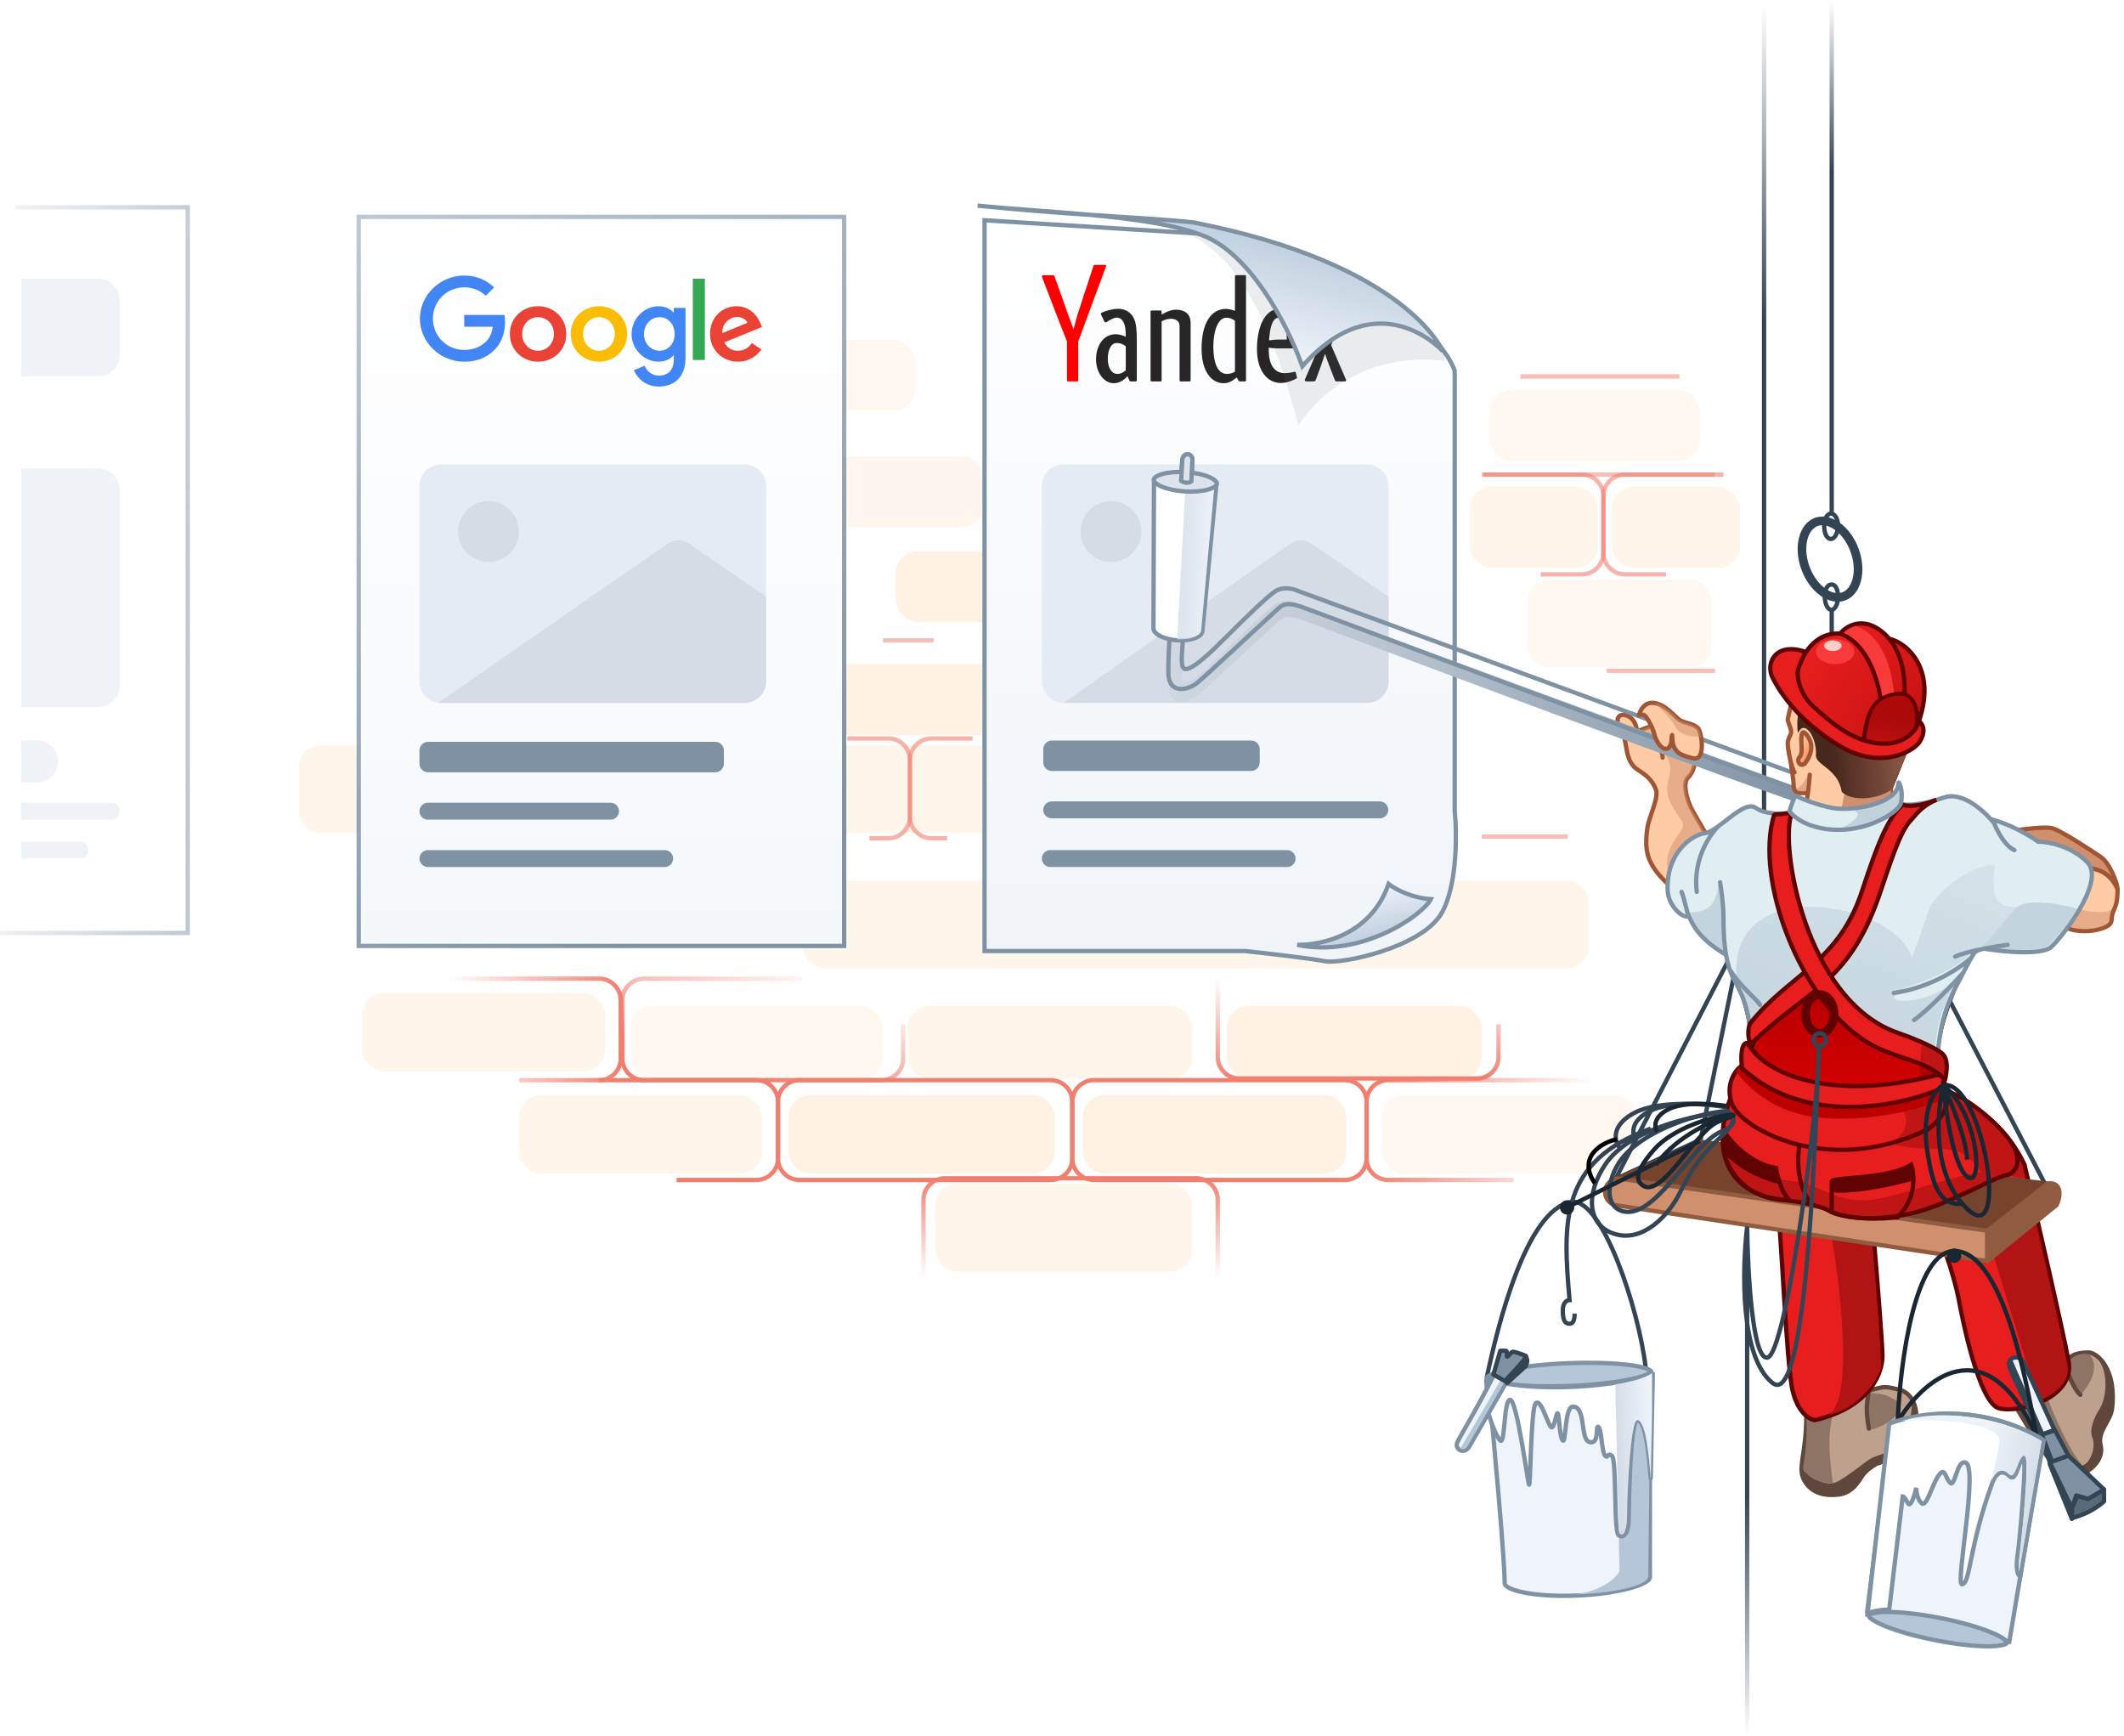 <svg width="492" height="402" viewBox="0 0 492 402" fill="none" xmlns="http://www.w3.org/2000/svg">
<rect opacity="0.7" x="120.206" y="253.607" width="56.289" height="18.196" rx="5" fill="#FFF2E3"/>
<rect opacity="0.7" x="83.898" y="229.978" width="56.289" height="18.196" rx="5" fill="#FFF2E3"/>
<rect x="182.632" y="253.607" width="61.652" height="18.196" rx="5" fill="#FFF2E3"/>
<rect x="250.804" y="253.607" width="61.051" height="18.196" rx="5" fill="#FFF2E3"/>
<rect opacity="0.5" x="320.148" y="253.607" width="59.026" height="18.196" rx="5" fill="#FFF2E3"/>
<rect opacity="0.5" x="146.064" y="232.977" width="58.444" height="16.886" rx="5" fill="#FFF2E3"/>
<rect opacity="0.7" x="210.274" y="232.977" width="65.93" height="16.886" rx="5" fill="#FFF2E3"/>
<rect x="284.188" y="232.977" width="59.009" height="16.886" rx="5" fill="#FFF2E3"/>
<rect opacity="0.7" x="185.916" y="203.938" width="182.066" height="20.372" rx="5" fill="#FFF2E3"/>
<rect opacity="0.5" x="353.77" y="134.2" width="42.692" height="20.372" rx="5" fill="#FFF2E3"/>
<rect x="185.916" y="153.808" width="48.716" height="16.437" rx="5" fill="#FFF2E3"/>
<rect x="207.52" y="127.646" width="48.716" height="16.437" rx="5" fill="#FFF2E3"/>
<rect opacity="0.6" x="179.171" y="105.707" width="48.716" height="16.437" rx="5" fill="#FFF2E3"/>
<rect opacity="0.5" x="163.273" y="78.691" width="48.716" height="16.437" rx="5" fill="#FFF2E3"/>
<rect opacity="0.5" x="345.021" y="90.332" width="48.716" height="16.437" rx="5" fill="#FFF2E3"/>
<rect opacity="0.7" x="69.254" y="172.596" width="219.548" height="20.372" rx="5" fill="#FFF2E3"/>
<rect opacity="0.7" x="373.295" y="112.741" width="29.775" height="18.805" rx="5" fill="#FFF2E3"/>
<rect opacity="0.7" x="340.385" y="112.741" width="29.775" height="18.805" rx="5" fill="#FFF2E3"/>
<rect opacity="0.7" x="216.584" y="274.153" width="59.619" height="20.372" rx="5" fill="#FFF2E3"/>
<path d="M102.254 226.662H138.782C141.544 226.662 143.782 228.9 143.782 231.662V245.172C143.782 247.934 141.544 250.172 138.782 250.172H120.276" stroke="url(#paint0_linear)"/>
<path opacity="0.6" d="M343.589 109.912L366.405 109.912C369.166 109.912 371.405 112.15 371.405 114.912V128.026C371.405 130.788 369.166 133.026 366.405 133.026H356.909" stroke="#F17F70"/>
<path opacity="0.6" d="M399.221 109.912L376.405 109.912C373.644 109.912 371.405 112.15 371.405 114.912V128.026C371.405 130.788 373.644 133.026 376.405 133.026H385.901" stroke="#F17F70"/>
<path d="M138.689 250.168H175.218C177.979 250.168 180.218 252.407 180.218 255.168V268.283C180.218 271.044 177.979 273.283 175.218 273.283H156.711" stroke="#F17F70"/>
<path d="M185.218 250.168H243.387C246.148 250.168 248.387 252.407 248.387 255.168V268.283C248.387 271.044 246.148 273.283 243.387 273.283H185.218C182.456 273.283 180.218 271.044 180.218 268.283V255.168C180.218 252.407 182.456 250.168 185.218 250.168Z" stroke="#F17F70"/>
<path d="M253.387 250.168H311.556C314.318 250.168 316.556 252.407 316.556 255.168V268.283C316.556 271.044 314.318 273.283 311.556 273.283H253.387C250.625 273.283 248.387 271.044 248.387 268.283V255.168C248.387 252.407 250.625 250.168 253.387 250.168Z" stroke="#F17F70"/>
<path opacity="0.5" d="M389.035 87.189H352.208M343.197 109.912H397.262" stroke="#F17F70"/>
<path opacity="0.6" d="M196.281 171.029L205.776 171.029C208.538 171.029 210.776 173.268 210.776 176.029V189.144C210.776 191.905 208.538 194.144 205.776 194.144H201.374" stroke="#F17F70"/>
<path opacity="0.6" d="M225.272 171.029L215.776 171.029C213.015 171.029 210.776 173.268 210.776 176.029V189.144C210.776 191.905 213.015 194.144 215.776 194.144H219.395" stroke="#F17F70"/>
<path opacity="0.5" d="M216.261 148.306L204.508 148.306" stroke="#F17F70"/>
<path opacity="0.5" d="M397.262 155.358H372.188" stroke="#F17F70"/>
<path opacity="0.5" d="M363.177 193.752H343.197" stroke="#F17F70"/>
<path d="M213.91 296.006V277.891C213.91 275.13 216.149 272.891 218.91 272.891H277.08C279.841 272.891 282.08 275.13 282.08 277.891V296.006" stroke="url(#paint1_linear)"/>
<path d="M350.641 273.283H321.556C318.795 273.283 316.556 271.044 316.556 268.283V255.168C316.556 252.407 318.795 250.168 321.556 250.168H373.756" stroke="url(#paint2_linear)"/>
<path d="M185.702 226.662H149.174C146.413 226.662 144.174 228.9 144.174 231.662V245.161C144.174 247.923 146.413 250.161 149.174 250.161H204.209C206.971 250.161 209.209 247.923 209.209 245.161V237.24" stroke="url(#paint3_linear)"/>
<path d="M282.08 226.662V244.776C282.08 247.538 284.318 249.776 287.08 249.776H342.115C344.876 249.776 347.115 247.538 347.115 244.776V237.24" stroke="url(#paint4_linear)"/>
<g filter="url(#filter0_d)">
<path d="M226.056 217.259V48.011L276.595 51.145C317.026 58.667 332.358 75.435 334.97 82.879V184.741C335.492 190.096 335.597 202.371 331.835 208.64C327.134 216.475 308.721 220.393 304.803 219.609C301.669 218.983 291.221 217.781 286.389 217.259H226.056Z" fill="url(#paint5_linear)"/>
<path d="M226.056 217.259V48.011L276.595 51.145C317.026 58.667 332.358 75.435 334.97 82.879V184.741C335.492 190.096 335.597 202.371 331.835 208.64C327.134 216.475 308.721 220.393 304.803 219.609C301.669 218.983 291.221 217.781 286.389 217.259H226.056Z" stroke="#7E92A4"/>
</g>
<path d="M241.335 157.802V112.561C241.335 109.8 243.573 107.561 246.335 107.561H316.649C319.411 107.561 321.649 109.8 321.649 112.561V157.802C321.649 160.563 319.411 162.802 316.649 162.802H246.335C243.573 162.802 241.335 160.563 241.335 157.802Z" fill="#E5EBF3"/>
<path d="M246.363 162.802L299.004 125.821C300.37 124.862 302.188 124.851 303.565 125.795L321.649 138.189V157.802C321.649 160.563 319.411 162.802 316.649 162.802H246.363Z" fill="#D5DCE5"/>
<circle cx="257.34" cy="123.111" r="7.052" fill="#D5DCE5"/>
<path d="M241.657 176.56V173.508C241.657 172.403 242.553 171.508 243.657 171.508H289.805C290.91 171.508 291.805 172.403 291.805 173.508V176.56C291.805 177.664 290.91 178.56 289.805 178.56H243.657C242.553 178.56 241.657 177.664 241.657 176.56Z" fill="#7E92A4"/>
<path d="M319.621 189.529H243.616C242.534 189.529 241.657 188.652 241.657 187.57C241.657 186.489 242.534 185.612 243.616 185.612H319.621C320.703 185.612 321.58 186.489 321.58 187.57C321.58 188.652 320.703 189.529 319.621 189.529Z" fill="#7E92A4"/>
<path d="M298.143 200.804H243.294C242.212 200.804 241.335 199.927 241.335 198.845C241.335 197.763 242.212 196.886 243.294 196.886H298.143C299.224 196.886 300.101 197.763 300.101 198.845C300.101 199.927 299.224 200.804 298.143 200.804Z" fill="#7E92A4"/>
<g filter="url(#filter1_d)">
<path d="M81.098 216.083V47.227H193.538V216.083H81.098Z" fill="url(#paint6_linear)"/>
<path d="M81.098 216.083V47.227H193.538V216.083H81.098Z" stroke="url(#paint7_linear)"/>
</g>
<path d="M97.161 157.802V112.561C97.161 109.8 99.399 107.561 102.161 107.561H172.475C175.237 107.561 177.475 109.8 177.475 112.561V157.802C177.475 160.563 175.237 162.802 172.475 162.802H102.161C99.399 162.802 97.161 160.563 97.161 157.802Z" fill="#E5EBF3"/>
<path d="M101.412 162.802L154.836 125.795C156.2 124.85 158.006 124.846 159.375 125.784L177.475 138.189V157.802C177.475 160.563 175.237 162.802 172.475 162.802H101.412Z" fill="#D5DCE5"/>
<path d="M97.161 176.864V173.812C97.161 172.708 98.056 171.812 99.161 171.812H165.681C166.785 171.812 167.681 172.708 167.681 173.813V176.864C167.681 177.969 166.785 178.864 165.681 178.864H99.161C98.056 178.864 97.161 177.969 97.161 176.864Z" fill="#7E92A4"/>
<path d="M141.432 189.835H99.12C98.038 189.835 97.161 188.957 97.161 187.876C97.161 186.794 98.038 185.917 99.12 185.917H141.432C142.514 185.917 143.391 186.794 143.391 187.876C143.391 188.957 142.514 189.835 141.432 189.835Z" fill="#7E92A4"/>
<path d="M153.969 200.804H99.12C98.038 200.804 97.161 199.927 97.161 198.845C97.161 197.763 98.038 196.886 99.12 196.886H153.969C155.05 196.886 155.927 197.763 155.927 198.845C155.927 199.927 155.05 200.804 153.969 200.804Z" fill="#7E92A4"/>
<g clip-path="url(#clip0)">
<path d="M272.369 71.723C270.755 71.723 269.073 72.886 269.073 72.886V72.139C269.073 71.975 269.007 71.909 268.841 71.909H266.781C266.615 71.909 266.515 72.008 266.515 72.139V88.073C266.515 88.238 266.581 88.336 266.748 88.336H268.84C268.973 88.336 269.073 88.238 269.073 88.073V74.434C269.073 74.434 270.044 73.826 271.224 73.826C272.347 73.826 273.234 74.376 273.234 75.505V88.073C273.234 88.237 273.333 88.336 273.5 88.336H275.559C275.725 88.336 275.792 88.204 275.792 88.073V74.79C275.792 72.79 274.545 71.723 272.369 71.723ZM288.391 63.73H286.331C286.165 63.73 286.066 63.829 286.066 63.96V71.999C285.275 71.699 284.555 71.541 283.973 71.541C280.628 71.541 278.332 74.698 278.332 80.767C278.332 85.967 280.565 88.755 283.481 88.755C284.709 88.755 285.724 88.06 286.467 87.408L286.916 88.161C286.992 88.291 287.054 88.335 287.207 88.335L288.391 88.337C288.524 88.337 288.624 88.238 288.624 88.074V63.96C288.624 63.796 288.557 63.73 288.391 63.73ZM281.055 80.23C281.055 76.885 282.047 73.574 284.072 73.574C284.758 73.574 285.417 73.797 286.066 74.306V86.088C285.558 86.36 284.92 86.611 284.23 86.611C282.028 86.611 281.055 84.034 281.055 80.23ZM296.281 71.574C292.85 71.574 291.158 76.003 291.158 80.823C291.158 85.868 293.572 88.695 296.677 88.695C298.041 88.695 299.4 88.165 300.29 87.676C300.427 87.601 300.452 87.496 300.419 87.365L300.158 86.3C300.126 86.169 300.059 86.104 299.895 86.104C299.822 86.104 298.697 86.429 297.602 86.429C295.061 86.429 293.896 84.2 293.896 81.24V80.52C293.896 80.52 295.159 80.692 295.917 80.692H300.711V79.325C300.711 74.277 298.92 71.574 296.281 71.574ZM296.116 78.641C295.357 78.641 293.976 78.826 293.976 78.826C293.976 78.826 293.995 78.283 294.061 77.762C294.358 74.994 295.027 73.594 296.182 73.594C297.186 73.594 297.874 75.026 298.039 77.534C298.071 78.055 298.071 78.641 298.071 78.641H296.116ZM262.603 73.644C261.842 72.163 260.485 71.515 258.931 71.515C257.933 71.515 256.375 71.892 255.334 72.354C255.13 72.444 255.002 72.524 255.002 72.682C255.002 72.776 255.049 72.884 255.101 72.977L255.803 74.458C255.875 74.626 255.991 74.664 256.086 74.664C256.19 74.664 256.275 74.616 256.368 74.557C257.383 73.917 258.126 73.565 258.714 73.565C259.493 73.565 260.022 74.074 260.348 74.841C260.652 75.556 260.769 76.543 260.769 77.683C260.769 77.829 260.77 78.018 260.77 78.018C260.13 77.623 259.022 77.406 258.469 77.406C255.493 77.406 253.889 80.197 253.889 83.181C253.889 86.397 255.764 88.755 258.018 88.755C259.273 88.755 260.41 88.028 261.171 87.111C261.171 87.111 261.576 88.065 261.629 88.179C261.682 88.293 261.738 88.335 261.891 88.335L263.095 88.337C263.228 88.337 263.328 88.238 263.328 88.074V78.83C263.327 76.558 263.211 74.826 262.603 73.644ZM260.77 85.754C260.18 86.317 259.473 86.611 258.837 86.611C258.201 86.611 257.71 86.321 257.316 85.784C256.836 85.131 256.612 84.125 256.612 83.01C256.612 81.247 257.272 79.438 258.669 79.438C259.361 79.438 260.121 79.661 260.77 80.17L260.77 85.754ZM311.588 71.907H309.752C309.547 71.907 309.442 72.013 309.39 72.151C308.985 73.201 308.581 74.253 308.179 75.305C307.952 75.901 307.341 77.611 307.341 77.611L307.27 77.61C307.267 77.604 306.82 76.367 306.578 75.747C306.382 75.245 305.359 72.585 305.23 72.258C305.161 72.082 305.083 71.907 304.821 71.907H302.811C302.59 71.907 302.465 72.147 302.536 72.295C302.608 72.444 305.81 79.643 305.81 79.643C305.81 79.643 302.371 87.705 302.271 87.886C302.17 88.067 302.296 88.335 302.541 88.335H304.302C304.602 88.335 304.72 88.18 304.81 87.93C305.063 87.23 305.44 86.257 305.974 84.752C306.327 83.755 306.887 82.006 306.887 82.006H306.949C306.949 82.006 307.561 83.789 307.789 84.372C308.364 85.847 309.1 87.772 309.179 87.976C309.26 88.188 309.374 88.335 309.579 88.335H311.577C311.775 88.335 311.866 88.112 311.773 87.919C311.551 87.456 309.654 82.907 308.336 79.916C308.336 79.916 311.755 72.47 311.822 72.286C311.889 72.101 311.87 71.907 311.588 71.907Z" fill="#272525"/>
<path d="M255.969 61.334H253.653C253.448 61.334 253.32 61.433 253.29 61.577C253.261 61.722 249.818 72.084 249.567 72.947C249.39 73.558 248.812 75.716 248.673 76.234L247.475 73.007C247.184 72.119 244.395 64.429 244.314 64.122C244.269 63.953 244.19 63.743 243.89 63.743H241.63C241.408 63.743 241.284 63.982 241.355 64.131C241.412 64.249 245.495 74.972 247.145 79.068V88.074C247.145 88.239 247.211 88.337 247.378 88.337H249.519C249.651 88.337 249.751 88.239 249.751 88.074V79.139C251.126 75.348 256.149 61.863 256.204 61.712C256.27 61.528 256.25 61.334 255.969 61.334Z" fill="#FF0000"/>
</g>
<path d="M321.649 204.722C317.575 216.632 305.848 218.957 300.493 218.826C315.381 221.96 329.615 211.905 331.444 208.248C326.742 207.934 322.955 205.767 321.649 204.722Z" fill="url(#paint8_linear)" stroke="#7E92A4"/>
<path opacity="0.5" d="M3.526 48.011H43.487V216.084H0" stroke="url(#paint9_linear)"/>
<path opacity="0.6" d="M4.882 163.743V108.502H22.734C25.496 108.502 27.734 110.741 27.734 113.502V158.743C27.734 161.504 25.496 163.743 22.734 163.743H4.882Z" fill="#E5EBF3"/>
<path opacity="0.6" d="M4.882 87.189V64.55H22.734C25.496 64.55 27.734 66.789 27.734 69.55V82.189C27.734 84.95 25.496 87.189 22.734 87.189H4.882Z" fill="#E5EBF3"/>
<path opacity="0.6" d="M4.882 181.221V171.463H8.583C11.278 171.463 13.462 173.648 13.462 176.342C13.462 179.037 11.278 181.221 8.583 181.221H4.882Z" fill="#E5EBF3"/>
<path opacity="0.6" d="M4.882 189.835V185.917H25.775C26.857 185.917 27.734 186.794 27.734 187.876C27.734 188.957 26.857 189.835 25.775 189.835H4.882Z" fill="#E5EBF3"/>
<path opacity="0.6" d="M4.882 198.845V194.927H18.54C19.622 194.927 20.499 195.805 20.499 196.886C20.499 197.968 19.622 198.845 18.54 198.845H4.882Z" fill="#E5EBF3"/>
<g clip-path="url(#clip1)">
<path d="M131.172 77.344C131.172 81.042 128.237 83.767 124.634 83.767C121.032 83.767 118.096 81.042 118.096 77.344C118.096 73.62 121.032 70.921 124.634 70.921C128.237 70.921 131.172 73.62 131.172 77.344ZM128.31 77.344C128.31 75.033 126.609 73.452 124.634 73.452C122.66 73.452 120.958 75.033 120.958 77.344C120.958 79.632 122.66 81.236 124.634 81.236C126.609 81.236 128.31 79.629 128.31 77.344Z" fill="#EA4335"/>
<path d="M145.276 77.344C145.276 81.042 142.341 83.767 138.738 83.767C135.136 83.767 132.2 81.042 132.2 77.344C132.2 73.623 135.136 70.921 138.738 70.921C142.341 70.921 145.276 73.62 145.276 77.344ZM142.414 77.344C142.414 75.033 140.713 73.452 138.738 73.452C136.764 73.452 135.062 75.033 135.062 77.344C135.062 79.632 136.764 81.236 138.738 81.236C140.713 81.236 142.414 79.629 142.414 77.344Z" fill="#FBBC05"/>
<path d="M158.792 71.309V82.84C158.792 87.584 155.954 89.521 152.598 89.521C149.44 89.521 147.539 87.439 146.822 85.736L149.313 84.714C149.757 85.759 150.844 86.993 152.595 86.993C154.743 86.993 156.074 85.687 156.074 83.228V82.305H155.975C155.334 83.084 154.1 83.764 152.543 83.764C149.284 83.764 146.299 80.967 146.299 77.367C146.299 73.742 149.284 70.921 152.543 70.921C154.097 70.921 155.331 71.602 155.975 72.358H156.074V71.312H158.792V71.309ZM156.277 77.367C156.277 75.106 154.746 73.452 152.798 73.452C150.824 73.452 149.169 75.106 149.169 77.367C149.169 79.606 150.824 81.236 152.798 81.236C154.746 81.236 156.277 79.606 156.277 77.367Z" fill="#4285F4"/>
<path d="M163.273 64.551V83.373H160.482V64.551H163.273Z" fill="#34A853"/>
<path d="M174.151 79.458L176.372 80.918C175.655 81.963 173.928 83.764 170.942 83.764C167.24 83.764 164.475 80.944 164.475 77.341C164.475 73.522 167.264 70.919 170.622 70.919C174.004 70.919 175.658 73.571 176.199 75.005L176.496 75.734L167.784 79.29C168.451 80.579 169.488 81.236 170.942 81.236C172.4 81.236 173.411 80.53 174.151 79.458ZM167.314 77.147L173.137 74.764C172.817 73.962 171.853 73.403 170.719 73.403C169.265 73.403 167.24 74.669 167.314 77.147Z" fill="#EA4335"/>
<path d="M107.531 75.675V72.95H116.849C116.94 73.425 116.987 73.987 116.987 74.595C116.987 76.639 116.42 79.167 114.592 80.968C112.814 82.793 110.543 83.766 107.534 83.766C101.957 83.766 97.268 79.289 97.268 73.793C97.268 68.297 101.957 63.82 107.534 63.82C110.62 63.82 112.817 65.013 114.469 66.568L112.518 68.491C111.334 67.396 109.729 66.545 107.531 66.545C103.459 66.545 100.274 69.779 100.274 73.793C100.274 77.806 103.459 81.041 107.531 81.041C110.173 81.041 111.677 79.996 112.641 79.046C113.423 78.275 113.937 77.175 114.14 75.672L107.531 75.675Z" fill="#4285F4"/>
</g>
<path d="M483.845 313.244C481.743 313.244 480.188 313.636 479.535 314.42L467.39 326.565C469.872 330.744 475.304 339.493 477.185 341.06C480.52 343.84 487.742 339.411 486.587 334.792C485.755 331.463 488.886 329.168 489.232 326.251C490.351 316.825 485.613 313.244 483.845 313.244Z" fill="#BDA18D" stroke="#5F473C"/>
<path d="M484.224 313.969C486.572 317.045 483.529 321.234 482.038 323.027C480.098 321.536 477.923 318.437 478.408 316.351C479.497 313.689 483.447 312.951 484.224 313.969Z" fill="#8E7465"/>
<path opacity="0.5" d="M467.39 326.565C469.872 330.744 475.304 339.493 477.185 341.061C479.242 342.775 481.9 341.488 483.845 340.615C480.711 339.005 476.271 329.01 474.442 324.214L467.39 326.565Z" fill="#5F473C"/>
<path d="M479.144 318.337C479.666 319.643 480.946 322.412 481.886 323.039" stroke="#5F473C" stroke-linecap="round"/>
<path d="M483.502 338.65C482.48 339.794 479.144 340.799 477.185 341.06C481 344.24 487.742 339.411 486.587 334.792C485.909 332.078 488.167 329.096 488.973 326.565C490.527 321.684 487.333 315.419 485.331 314.074C488.408 316.753 488.294 323.417 486.196 326.565C485.412 327.74 483.845 330.874 484.629 332.833C485.412 334.792 484.669 337.343 483.502 338.65Z" fill="#5F473C"/>
<path d="M468.958 269.757C464.256 259.728 455.245 254.608 451.328 253.302C446.471 259.894 438.654 274.529 446.235 280.335C448.977 283.861 452.895 296.398 453.678 300.708C454.462 305.017 458.38 324.998 463.081 326.173C467.782 327.348 480.711 323.822 479.144 315.203C477.89 308.308 471.831 282.033 468.958 269.757Z" fill="#E81E1E" stroke="#600202"/>
<path d="M344.372 319.121C346.854 307.368 353.445 280.129 363.961 278.376C371.013 277.201 379.632 303.058 381.2 316.77" stroke="#334555"/>
<path d="M446.626 217.259C424.687 231.99 406.404 225.747 400.005 220.785C405.333 233.008 406.142 240.765 405.881 243.116C414.892 255.261 450.358 250.952 449.369 247.817C444.667 232.93 474.051 198.845 446.626 217.259Z" stroke="black"/>
<path d="M470.273 318.305L457.204 276.025C464.413 271.637 468.566 273.675 469.741 275.242C472.772 287.201 477.366 309.465 478.872 316.003C480.665 323.79 464.788 326.924 467.923 325.357C470.43 324.104 470.534 320.134 470.273 318.305Z" fill="#B21313"/>
<path d="M393.913 263.936L401.572 226.27L400.396 222.352L374.214 273.058L393.913 263.936Z" stroke="#334555"/>
<path d="M446.724 222.352L473.598 273.995" stroke="#334555"/>
<path d="M475.226 191.793C473.659 191.48 469.611 191.924 467.782 192.185C467.782 195.435 482.931 202.681 490.505 205.897C490.505 204.722 488.774 199.911 486.588 198.453L486.587 198.453C484.235 196.885 477.185 192.185 475.226 191.793Z" fill="#D0906D" stroke="#A05534"/>
<path d="M489.722 210.599C490.505 209.032 490.505 207.073 490.505 205.897C488.572 201.691 485.476 201.356 484.432 201.095C468.394 201.85 473.963 210.618 478.752 214.908C482.278 216.475 488.154 215.3 488.938 213.733C489.33 212.949 488.938 212.166 489.722 210.599Z" fill="#FFCBA5" stroke="#A05534"/>
<path d="M394.092 263.963L474.603 273.686L460.046 284.773L374.195 272.636L394.092 263.963Z" fill="#76432D"/>
<path opacity="0.5" d="M488.514 213.499C488.906 212.715 488.425 212.117 489.208 210.55C487.991 211.968 482.323 211.239 474.052 208.622C474.94 209.858 477.579 213.457 478.626 214.395C482.152 215.962 487.731 215.066 488.514 213.499Z" fill="#D0906D"/>
<path d="M425.862 346.153C422.336 346.545 419.601 345.643 418.027 343.019C416.208 339.988 418.419 337.142 418.419 327.74L433.698 321.863C436.44 321.08 436.832 321.08 439.966 321.863C443.101 322.647 443.884 326.124 443.884 327.74C443.884 330.482 443.884 332.441 439.966 337.142C439.257 337.994 435.656 338.318 434.481 339.101L434.481 339.101C433.306 339.885 432.13 340.668 431.347 341.844C430.563 343.019 429.073 345.796 425.862 346.153Z" fill="url(#paint10_linear)" stroke="#5F473C"/>
<path d="M439.043 324.259C442.302 325.839 438.014 329.943 433.525 331.084C432.118 329.082 431.983 324.484 433.068 322.638C436.825 322.638 437.769 323.641 439.043 324.259Z" fill="#8E7465"/>
<path d="M432.914 322.255C432.414 324.988 432.122 326.45 432.914 330.874" stroke="#5F473C" stroke-linecap="round"/>
<path d="M425.862 346.153C422.336 346.545 419.601 345.643 418.027 343.019C417.484 342.114 417.3 341.225 417.309 340.174C419.406 342.17 422.949 344.683 425.862 343.019C428.605 341.452 431.591 338.934 433.076 337.957C434.465 337.044 437.224 336.751 438.791 335.184C441.946 332.028 442.903 328.348 442.903 324.125C443.645 325.386 443.884 326.847 443.884 327.74C443.884 330.482 443.884 332.441 439.967 337.142C437.953 339.559 433.482 338.641 431.347 341.844C430.564 343.019 429.073 345.797 425.862 346.153Z" fill="#5F473C"/>
<path d="M425.456 325.324C422.708 330.9 424.036 339.086 424.558 343.527C420.462 343.527 418.237 341.451 417.637 340.167C418.672 334.413 418.506 329.257 418.425 327.506L425.456 325.324Z" fill="#8E7465"/>
<path d="M487.371 347.721V344.978L483.649 347.133L481.165 346.487L479.927 349.288L479.927 351.624C479.927 351.624 482.358 350.932 484.055 350.017C486.198 348.864 487.371 347.721 487.371 347.721Z" fill="#596A79" stroke="#334555" stroke-linejoin="round"/>
<path d="M474.834 337.926L479.928 349.34V351.781L474.834 339.167V337.926Z" fill="#334555" stroke="#334555" stroke-linejoin="round"/>
<path d="M468.566 315.203L475.882 331.17L472.484 332.441C470.916 327.74 466.215 319.121 465.432 316.378C464.89 314.483 467.39 313.636 468.566 315.203Z" fill="#EFF4FA" stroke="#334555"/>
<path d="M472.484 332.443C470.916 327.741 466.215 319.122 465.432 316.38C465.209 315.601 465.5 314.999 466.002 314.669L473.568 332.037L472.484 332.443Z" fill="#334555"/>
<path d="M472.484 332.441C473.267 334.139 474.125 336.662 474.834 338.71L479.144 337.143L476.01 331.266L472.484 332.441Z" fill="#7E92A4" stroke="#334555"/>
<path d="M472.484 332.441C473.267 334.139 474.125 336.662 474.834 338.71L475.849 338.399L473.413 332.022L472.484 332.441Z" fill="#334555"/>
<path d="M479.144 337.143L474.834 338.71L479.927 349.288L480.939 346.352L483.649 347.133L487.371 344.978L479.144 337.143Z" fill="#7E92A4" stroke="#334555" stroke-linejoin="round"/>
<path d="M436.048 314.028C436.048 311.207 434.742 295.092 434.089 287.387C434.089 285.167 433.854 280.022 432.914 277.201C431.739 273.675 416.068 271.716 409.407 277.201C409.93 277.854 411.131 279.473 411.758 280.727C412.542 282.294 413.717 315.987 415.284 322.255C416.538 327.27 419.202 328.785 420.377 328.915C433.698 325.781 436.048 317.554 436.048 314.028Z" fill="#E81E1E" stroke="#600202"/>
<path d="M423.511 282.686C424.765 287.7 430.563 323.592 423.511 327.74C431.739 325.781 435.265 318.337 435.656 317.162C436.048 315.987 433.306 277.592 431.739 276.809C430.172 276.025 421.944 276.417 423.511 282.686Z" fill="#B21313"/>
<path d="M375.348 273.002L460.338 285.036V292.088L374.448 279.167C372.924 278.938 371.797 277.628 371.797 276.087C371.797 274.193 373.473 272.737 375.348 273.002Z" fill="#D0906D" stroke="#8F5C3F" stroke-linejoin="round"/>
<path d="M383.55 182.782C384.334 184.741 381.983 189.051 381.591 191.793C380.826 197.148 381.591 200.059 385.901 204.33C388.177 205.173 393.163 204.022 394.896 192.666C393.329 189.924 392.288 188.233 391.762 187.182C390.587 184.831 389.801 181.303 390.978 180.13C392.641 178.472 392.51 176.56 392.641 175.777C392.374 171.394 389.235 164.658 379.192 169.469C379.192 168.294 378.56 166.575 377.282 165.936C374.931 164.76 373.938 166.601 375.323 168.678C377.326 171.682 375.902 176.235 379.632 178.472C381.441 179.558 382.767 180.823 383.55 182.782Z" fill="#FFCBA5"/>
<path d="M379.192 169.469C379.192 168.294 378.56 166.575 377.282 165.936C374.931 164.76 373.938 166.601 375.323 168.678C377.326 171.682 375.902 176.235 379.632 178.472C381.441 179.558 382.767 180.823 383.55 182.782C384.334 184.741 381.983 189.051 381.591 191.793C380.826 197.148 381.591 200.059 385.901 204.33C388.177 205.173 393.163 204.022 394.896 192.666C393.329 189.924 392.288 188.233 391.762 187.182C390.587 184.831 389.801 181.303 390.978 180.13C392.641 178.472 392.51 176.56 392.641 175.777C392.374 171.394 389.235 164.658 379.192 169.469ZM379.192 169.469C379.192 171.954 385.125 171.711 385.125 175.463" stroke="#A05534" stroke-linecap="round"/>
<path d="M408.624 187.876V0.998" stroke="url(#paint11_linear)"/>
<path opacity="0.5" d="M385.306 173.906C383.683 170.945 379.192 171.954 379.192 169.469C389.235 164.658 392.374 171.394 392.641 175.777C392.51 176.561 392.641 178.473 390.978 180.13C389.801 181.303 390.587 184.831 391.762 187.182C392.288 188.233 393.329 189.924 394.896 192.667C394.224 197.068 387.792 200.84 386.49 202.653C384.582 194.562 391.61 192.83 389.384 189.826C386.404 185.803 385.635 183.339 386.49 180.55C387.543 177.116 386.335 175.785 385.306 173.906Z" fill="#D0906D"/>
<g filter="url(#filter2_i)">
<path d="M300.885 136.944L416.068 179.256V182.782C378.196 169.462 303.421 141.185 301.277 140.47C298.534 139.556 297.359 139.789 296.184 140.862C290.176 146.347 279.729 156.142 277.378 158.1C275.498 159.668 271.431 160.843 270.718 156.925C270.006 153.007 273.852 106.778 273.852 106.778C273.852 105.602 274.636 105.21 275.028 105.21C276.158 105.21 276.203 106.386 276.203 106.386C276.203 106.969 275.826 119.639 275.028 131.46C274.636 147.522 272.61 154.966 274.636 154.966C276.987 154.966 283.255 148.175 284.039 147.522C289.001 142.56 293.52 138.198 295.4 136.944C297.281 135.691 299.84 136.422 300.885 136.944Z" fill="url(#paint12_linear)"/>
</g>
<path d="M300.885 136.944L416.068 179.256V182.782C378.196 169.462 303.421 141.185 301.277 140.47C298.534 139.556 297.359 139.789 296.184 140.862C290.176 146.347 279.729 156.142 277.378 158.1C275.498 159.668 271.431 160.843 270.718 156.925C270.006 153.007 273.852 106.778 273.852 106.778C273.852 105.602 274.636 105.21 275.028 105.21C276.158 105.21 276.203 106.386 276.203 106.386C276.203 106.969 275.826 119.639 275.028 131.46C274.636 147.522 272.61 154.966 274.636 154.966C276.987 154.966 283.255 148.175 284.039 147.522C289.001 142.56 293.52 138.198 295.4 136.944C297.281 135.691 299.84 136.422 300.885 136.944Z" stroke="#7E92A4"/>
<path d="M413.717 277.984C396.479 276.417 397.915 261.66 400.788 254.478C404.153 243.445 443.76 250.985 449.762 252.305C455.764 253.626 465.727 262.509 467.048 266.83C468.104 270.287 466.149 271.789 465.04 272.108C461.906 272.499 451.328 279.16 442.317 281.118C433.306 283.077 426.254 281.902 423.511 280.335C421.317 279.081 416.068 278.245 413.717 277.984Z" fill="#E81E1E" stroke="#600202" stroke-linecap="round"/>
<path d="M406.665 187.092C408.859 188.659 412.803 188.528 414.501 188.267C418.986 190.753 430.514 193.841 440.745 186.308C442.704 186.57 446.552 186.049 450.148 184.741C454.042 183.325 458.47 186.814 461.118 189.716C462.946 190.147 467.699 191.793 472.087 194.928C474.307 194.928 479.688 195.868 483.449 199.629C488.15 204.33 476.397 218.434 475.222 219.218C474.697 220.089 470.829 221.41 459.55 219.72C457.367 220.143 457.269 220.76 456.681 221.756C456.045 222.831 455.408 224.005 454.777 225.282C452.798 229.289 448.701 234.872 448.701 248.727C422.943 256.194 409.418 247.975 405.882 243.116C405.098 235.28 404.991 232.93 401.572 226.661C401.213 226.003 400.909 225.281 400.651 224.519C400.289 223.448 400.019 222.298 399.817 221.135C394.417 217.912 392.577 215.273 391.178 212.166C389.877 212.908 386.453 209.815 386.293 206.289C385.9 197.67 391.777 193.36 394.912 192.968C395.806 192.857 396.923 192.171 398.128 191.293C401.144 189.094 404.705 185.692 406.665 187.092Z" fill="#E0EEF2"/>
<path d="M391.178 212.166C389.877 212.908 386.453 209.815 386.293 206.289C385.9 197.67 391.777 193.36 394.912 192.968C398.046 192.577 403.923 185.133 406.665 187.092C408.859 188.659 412.803 188.528 414.501 188.267C418.986 190.753 430.514 193.841 440.745 186.308C442.704 186.57 446.552 186.049 450.148 184.741C454.042 183.325 458.47 186.814 461.118 189.716M391.178 212.166C392.577 215.273 394.417 217.912 399.817 221.135M391.178 212.166C390.548 210.519 390.168 208.186 389.521 206.572M398.438 204.33C398.699 205.897 399.221 209.658 399.221 212.166C399.221 214.149 399.221 217.702 399.817 221.135M466.602 196.886C464.409 195.946 462.554 192.316 461.901 190.618C461.662 190.329 461.4 190.026 461.118 189.716M461.118 189.716C462.946 190.147 467.699 191.793 472.087 194.928C474.307 194.928 479.688 195.868 483.449 199.629C488.15 204.33 476.397 218.434 475.222 219.218C474.697 220.089 470.829 221.41 459.55 219.72M459.55 219.72C461.642 219.315 463.698 219 465.035 218.826M459.55 219.72C456.943 220.225 454.282 220.873 452.89 221.568M459.55 219.72C457.367 220.143 457.269 220.76 456.681 221.756M456.681 221.756C454.333 223.976 447.443 228.73 438.667 229.983M456.681 221.756C456.045 222.831 455.408 224.005 454.777 225.282M454.777 225.282C452.798 229.289 448.701 234.872 448.701 248.727C422.943 256.194 409.418 247.975 405.882 243.116C405.098 235.28 404.991 232.93 401.572 226.661C400.709 225.079 400.163 223.127 399.817 221.135M454.777 225.282C452.28 228.024 446.503 234.058 443.369 236.252M398.128 191.293C396.038 193.252 392.094 199.05 393.035 206.572M400.651 224.519C403.394 228.828 406.763 231.179 407.703 232.746" stroke="#7E92A4" stroke-linecap="round"/>
<path opacity="0.3" d="M442.836 221.824C444.301 218.17 445.663 214.195 446.522 211.446C448.481 205.178 459.163 199.629 461.905 200.412C462.558 200.804 461.383 202.248 461.905 206.289C462.291 209.281 464.366 210.384 467.234 209.94C463.012 214.445 457.636 224.007 440.68 228.938C440.259 229.405 439.777 229.872 439.232 230.338C436.164 232.958 448.585 232.589 454.653 225.348C451.914 228.616 446.867 237.873 448.585 248.759C450.302 259.646 420.825 249.682 405.871 243.339C405.871 239.803 405.156 231.578 402.296 226.963C399.84 201.366 439.509 209.147 442.836 221.824Z" fill="url(#paint13_linear)"/>
<path opacity="0.3" d="M481.05 210.4C473.841 208.52 469.574 208.849 468.007 209.632C466.225 210.226 463.902 214.716 458.828 219.266C463.92 220.013 472.897 220.679 474.75 218.826C477.885 215.692 480.788 211.576 481.05 210.4Z" fill="#8198AD"/>
<path d="M416.851 265.056C416.329 267.668 416.068 273.988 419.202 278.376" stroke="#600202"/>
<path d="M421.161 176.122C421.474 172.361 419.594 169.462 418.81 169.07C416.964 168.147 416.079 172.158 416.459 170.637C417.243 167.503 415.676 161.626 416.068 160.451C416.459 159.276 416.851 156.141 418.027 153.399C419.202 150.657 422.336 148.698 425.47 147.914C428.605 147.13 438.791 147.13 442.709 154.966C445.843 161.234 442.97 170.637 441.141 174.555L438.007 182.39C435.265 184.48 429.192 186.7 428.605 184.741C427.429 180.823 422.728 178.864 421.944 177.689C421.317 176.749 421.161 176.253 421.161 176.122Z" fill="#6D4133" stroke="black"/>
<path d="M452.895 289.738C443.492 289.424 440.097 315.987 439.574 329.307C445.32 319.643 459.79 306.741 471.7 332.441C470.133 324.214 464.648 290.129 452.895 289.738Z" stroke="#1A2732"/>
<path d="M414.109 166.72C414.109 166.406 414.631 164.238 414.892 163.194C414.671 158.686 416.606 150.158 426.118 152.111C438.009 154.552 445.161 162.975 440.889 175.059C440.128 176.782 438.488 180.697 438.009 182.577V184.928C434.613 186.887 425.942 189.707 418.42 185.32C418.556 185.047 418.677 184.427 418.781 183.674H417.016C415.4 183.674 415.449 182.107 415.449 181.323C415.449 180.696 414.926 177.405 414.665 175.838C414.335 174.37 414.109 172.836 414.109 172.205C414.109 171.029 414.892 170.246 414.892 169.462C414.892 168.679 414.109 167.111 414.109 166.72Z" fill="#FFCBA5"/>
<path d="M415.676 178.865C414.892 177.689 414.109 173.38 414.109 172.205C414.109 171.029 414.892 170.246 414.892 169.462C414.892 168.679 414.109 167.111 414.109 166.72C414.109 166.406 414.631 164.238 414.892 163.194C414.671 158.686 416.606 150.158 426.118 152.111C438.009 154.552 445.161 162.975 440.889 175.059C440.128 176.782 438.488 180.697 438.009 182.577V184.928C434.613 186.887 425.942 189.707 418.42 185.32C418.812 184.536 419.073 180.879 419.203 179.443M414.665 175.838C414.926 177.405 415.449 180.696 415.449 181.323C415.449 182.107 415.4 183.674 417.016 183.674C418.191 183.674 418.454 183.674 418.781 183.674" stroke="#A05534" stroke-linecap="round"/>
<path opacity="0.6" d="M418.741 179.343L418.349 183.261C416.782 183.653 415.45 182.791 416.39 182.477C417.331 182.164 418.349 180.519 418.741 179.343Z" fill="#D0906D"/>
<path d="M438.009 184.928V182.577C438.488 180.696 440.128 176.781 440.889 175.059H428.871L426.507 187.625C431.391 187.829 435.808 186.197 438.009 184.928Z" fill="#D0906D"/>
<path d="M420.38 229.246C413.412 229.664 407.606 238.362 405.573 242.659C417.07 258.685 450.429 252.414 449.21 249.105C447.99 245.795 437.8 240.917 431.355 238.13C424.909 235.343 429.09 228.723 420.38 229.246Z" fill="url(#paint14_linear)" stroke="black"/>
<path d="M405.49 241.941C404.549 239.433 405.145 237.355 405.49 236.921C414.514 225.546 425.788 223.178 431.315 206.376C434.798 195.791 437.192 189.53 440.718 186.396C441.63 186.726 444.473 186.954 448.553 185.22C444.883 186.78 443.617 188.981 442.677 189.922C439.934 192.664 437.491 201.093 435.233 207.552C427.949 228.385 418.106 229.325 405.49 241.941Z" fill="#E81E1E" stroke="#600202"/>
<path d="M460.338 292.088V285.036L474.442 274.067C477.89 273.753 477.185 277.506 476.401 279.073L460.338 292.088Z" fill="#8F5C3F" stroke="#8F5C3F" stroke-linejoin="round"/>
<path d="M424.295 118.923V0.214M424.295 118.923C421.944 118.923 422.124 124.444 423.903 124.799C425.862 125.191 426.646 119.706 424.295 118.923ZM424.295 141.254C426.254 140.862 426.254 135.377 424.295 135.377C421.944 135.377 422.336 141.254 424.295 141.254ZM424.295 141.254V146.845" stroke="url(#paint15_linear)"/>
<path d="M420.639 174.903C420.52 177.251 425.804 177.985 426.6 183.386C429.933 186.454 437.501 184.143 438.34 182.531L442.779 171.847C437.965 171.147 424.755 164.147 418.726 162.756C415.76 162.071 416.213 170.462 416.602 169.608C417.945 166.663 420.857 170.605 420.639 174.903Z" fill="url(#paint16_linear)"/>
<path d="M418.81 170.637C420.377 172.988 419.202 175.339 418.026 176.906C416.851 177.689 416.067 176.122 416.851 175.339C417.635 174.555 417.243 172.596 417.243 171.421C417.243 170.245 417.352 168.45 418.81 170.637Z" fill="url(#paint17_linear)" stroke="#A05534"/>
<path d="M412.933 150.657C415.284 149.873 417.504 150.787 418.418 151.049L444.667 167.112C445.843 168.287 445.843 169.854 444.667 171.813C443.492 173.772 435.721 178.663 425.862 172.596C415.676 166.328 411.758 159.276 410.583 156.925C409.407 154.575 410.305 151.533 412.933 150.657Z" fill="#E81E1E" stroke="#600202"/>
<path d="M416.459 155.358C417.243 152.224 419.985 146.426 426.254 146.739C427.168 145.564 429.858 143.526 433.306 144.78C434.815 145.329 436.325 146.407 437.615 147.946C441.403 148.719 449.298 154.891 444.018 168.327C442.843 170.286 440.378 172.039 437.224 172.205C435.276 172.307 433.437 172.007 431.711 171.446C426.839 169.861 422.878 166.189 419.985 163.585C416.851 160.765 416.198 156.664 416.459 155.358Z" fill="url(#paint18_radial)"/>
<path d="M426.254 146.739C419.985 146.426 417.243 152.224 416.459 155.358C416.198 156.664 416.851 160.765 419.985 163.585C423.903 167.111 429.78 172.596 437.224 172.205C440.378 172.039 442.843 170.286 444.018 168.327M426.254 146.739C432.522 148.933 435.134 157.839 435.657 162.018M426.254 146.739C427.168 145.564 429.858 143.526 433.306 144.78C434.815 145.329 436.325 146.407 437.615 147.946M435.657 162.018C432.361 164.111 432.103 169.487 431.711 171.446M435.657 162.018C438.641 160.124 441.141 160.843 441.141 160.843M441.141 160.843C441.141 160.843 441.849 152.994 437.615 147.946M441.141 160.843C441.141 160.843 444.709 161.707 444.018 168.327M437.615 147.946C441.403 148.719 449.298 154.891 444.018 168.327" stroke="#600202"/>
<path d="M438.675 160.358C437.728 149.635 432.579 145.703 429.815 145.003C427.982 145.556 427.43 146.141 427.121 146.561C433.15 149.188 435.501 157.515 436.004 161.266C436.65 160.835 438.101 160.412 438.675 160.358Z" fill="#F83A3A"/>
<path d="M443.612 168.228C440.085 173.947 432.2 171.123 432.2 171.123C432.2 171.123 432.361 164.407 435.657 162.392C438.641 160.567 441.142 161.26 441.142 161.26C441.142 161.26 444.302 161.853 443.612 168.228Z" fill="url(#paint19_linear)"/>
<path d="M450.544 250.168C446.626 245.467 438.838 245.393 432.131 241.157C417.243 231.755 406.273 203.938 410.975 188.659C412.183 188.659 414.246 188.343 415.127 188.185C411.992 194.845 418.032 231.755 439.579 239.198C443.098 240.414 446.626 241.941 448.585 243.116C450.011 243.971 451.719 244.683 450.544 250.168Z" fill="#E81E1E" stroke="#600202" stroke-linejoin="bevel"/>
<path d="M424.851 234.825C424.851 237.54 423.158 239.31 421.541 239.31C419.924 239.31 418.231 237.54 418.231 234.825C418.231 232.11 419.924 230.34 421.541 230.34C423.158 230.34 424.851 232.11 424.851 234.825Z" stroke="#600202" stroke-width="2"/>
<circle cx="421.541" cy="240.765" r="1.459" stroke="#334555"/>
<path d="M401.18 255.653C399.613 251.265 401.833 248.078 403.139 247.034C408.702 252.371 425.972 260.861 450.544 252.127C452.424 256.201 448.716 260.093 446.626 261.529C423.119 272.891 403.139 261.138 401.18 255.653Z" fill="#E81E1E" stroke="#600202"/>
<path opacity="0.3" d="M423.511 280.335C421.317 279.081 416.068 278.245 413.717 277.984C401.315 276.857 398.579 268.902 399.09 261.853C400.914 265.299 406.393 272.417 413.717 273.317C422.872 274.442 423.69 277.984 431.768 277.984C437.31 277.984 448.277 273.543 456.421 271.904C456.558 271.868 456.696 271.842 456.834 271.822C457.542 271.687 458.228 271.573 458.885 271.488C458.838 271.132 458.167 270.34 456.421 268.595C452.079 264.252 447.388 267.442 437.943 264.883C445.289 259.83 438.534 256.13 441.298 255.025C445.831 253.212 444.298 244.873 445.289 241.68C447.63 241.999 451.951 244.107 450.504 249.982C449.88 250.976 449.41 253.218 452.526 254.24C455.569 255.237 468.063 262.678 470.135 273.076L466.279 272.499C465.764 272.124 465.321 271.934 465.04 272.108C461.906 272.499 451.328 279.16 442.317 281.119C433.306 283.077 426.254 281.902 423.511 280.335Z" fill="#600202"/>
<path d="M450.544 252.127C425.973 260.861 408.703 252.371 403.139 247.034C402.844 247.27 402.501 247.616 402.167 248.061C404.004 251.06 410.202 257.385 420.293 258.695C432.906 260.331 446.848 256.515 451.046 254.042C451 253.414 450.842 252.773 450.544 252.127Z" fill="#BC0000"/>
<path d="M448.585 248.993C422.571 255.575 409.277 247.818 405.881 243.116L404.706 241.549C403.139 241.549 403.27 245.467 403.531 247.426C418.575 261.216 441.141 256.045 450.544 251.735C450.544 249.228 449.238 248.862 448.585 248.993Z" fill="#E81E1E" stroke="#600202"/>
<path d="M416.068 184.349C415.674 184.146 414.892 186.7 414.5 187.875C416.329 190.226 420.377 192.185 425.862 192.185C433.559 192.185 439.966 187.875 440.358 185.916C440.75 183.958 440.371 182.24 439.98 181.456C439.588 180.673 439.966 181.999 439.182 183.174C436.872 186.639 428.213 187.875 424.295 187.092C420.377 186.308 416.912 184.784 416.068 184.349Z" fill="#E0EEF2" stroke="#7E92A4"/>
<path opacity="0.3" d="M439.182 183.174C439.966 181.999 439.588 180.673 439.98 181.456C440.371 182.24 440.749 183.958 440.358 185.916C439.966 187.875 433.559 192.185 425.862 192.185C431.487 189.294 431.08 188.007 428.683 187.516C428.391 187.487 428.084 187.44 427.756 187.374C428.088 187.411 428.4 187.458 428.683 187.516C430.708 187.719 432.043 187.074 435.134 185.916C436.919 185.248 438.408 184.336 439.182 183.174Z" fill="#7E92A4"/>
<path d="M443.219 272.891C443.193 271.591 442.968 270.492 442.708 269.757C437.224 273.283 424.295 272.5 424.295 273.675C424.295 274.007 424.295 274.739 424.295 275.634M443.219 272.891C443.271 275.518 442.509 278.967 439.574 281.902C431.574 282.842 426.055 281.51 424.295 280.727C424.295 279.459 424.295 277.274 424.295 275.634M443.219 272.891C439.131 274.067 429.623 276.261 424.295 275.634" stroke="#600202"/>
<path d="M412.145 273.675C411.736 272.447 411.481 271.285 411.366 270.54C405.411 269.6 400.788 264.403 399.221 261.921C399.221 262.645 399.221 264.521 399.221 266.231M412.145 273.675C412.669 275.247 413.445 276.928 414.501 277.984C403.703 277.984 399.815 270.149 399.221 266.231M412.145 273.675C409.535 273.152 403.296 270.932 399.221 266.231" stroke="#600202"/>
<path d="M442.708 269.757C437.224 273.283 424.295 272.5 424.295 273.675V275.634C429.623 276.261 439.131 274.067 443.219 272.891C443.193 271.591 442.968 270.492 442.708 269.757Z" fill="#600202"/>
<path d="M411.366 270.54C405.411 269.6 400.788 264.403 399.221 261.921V266.231C403.296 270.932 409.535 273.152 412.145 273.675C411.736 272.447 411.481 271.285 411.366 270.54Z" fill="#600202" stroke="#600202"/>
<path d="M404.706 284.096C404.837 294.805 405.96 315.046 409.407 314.419C413.717 313.636 421.346 257.112 421.346 242.224C420.301 270.563 418.105 326.251 410.583 320.296C403.061 314.341 403.531 294.021 404.706 284.096ZM404.706 284.096V401.786" stroke="url(#paint20_linear)"/>
<path d="M450.152 251.344C447.671 252.519 444.886 257.936 446.626 267.798C447.663 273.675 448.977 279.552 454.853 278.768M450.152 251.344C448.585 257.612 447.488 272.108 455.637 279.943C465.823 289.738 459.163 249.776 450.152 251.344ZM450.152 251.344C450.675 257.351 452.503 269.992 455.637 272.5C459.555 275.634 458.379 258.004 450.152 251.344ZM450.152 251.344C451.98 255.261 455.637 264.194 455.637 268.582" stroke="#1A2732"/>
<path d="M383.158 162.802C380.964 162.488 379.895 164.498 379.634 165.673C379.634 165.673 380.546 165.152 381.199 165.936C381.852 166.719 382.854 168.637 383.158 169.854C383.942 172.988 385.901 174.163 386.684 172.988C387.468 171.813 387.022 171.079 387.335 170.241C387.335 174.333 389.147 174.833 392.085 175.603C395.3 176.446 394.128 169.462 393.345 168.678C392.169 167.503 390.21 167.503 389.035 166.719C387.86 165.936 385.901 163.193 383.158 162.802Z" fill="#FFCBA5"/>
<path d="M379.634 165.673L379.146 165.565C379.103 165.758 379.178 165.958 379.337 166.076C379.496 166.193 379.71 166.206 379.882 166.107L379.634 165.673ZM383.158 162.802L383.229 162.307L383.158 162.802ZM389.035 166.719L389.312 166.303L389.035 166.719ZM393.345 168.678L392.991 169.032H392.991L393.345 168.678ZM392.085 175.603L391.958 176.086L392.085 175.603ZM387.335 170.241H387.835C387.835 170 387.662 169.792 387.424 169.749C387.186 169.706 386.951 169.84 386.866 170.067L387.335 170.241ZM381.199 165.936L380.815 166.256L381.199 165.936ZM383.158 169.854L383.643 169.732L383.158 169.854ZM386.684 172.988L386.268 172.711L386.684 172.988ZM380.122 165.782C380.238 165.26 380.536 164.552 381.035 164.022C381.519 163.508 382.179 163.167 383.088 163.297L383.229 162.307C381.943 162.123 380.972 162.63 380.307 163.336C379.658 164.027 379.291 164.911 379.146 165.565L380.122 165.782ZM383.088 163.297C384.317 163.472 385.404 164.182 386.36 164.995C386.837 165.399 387.265 165.816 387.662 166.194C388.046 166.56 388.421 166.911 388.758 167.135L389.312 166.303C389.062 166.136 388.751 165.851 388.352 165.47C387.965 165.101 387.511 164.66 387.008 164.233C386.006 163.381 384.742 162.523 383.229 162.307L383.088 163.297ZM388.758 167.135C389.423 167.579 390.308 167.8 391.041 168.029C391.82 168.273 392.497 168.538 392.991 169.032L393.698 168.325C393.016 167.643 392.126 167.321 391.339 167.075C390.505 166.814 389.823 166.644 389.312 166.303L388.758 167.135ZM392.991 169.032C392.989 169.03 392.995 169.036 393.008 169.055C393.021 169.073 393.036 169.098 393.055 169.132C393.093 169.202 393.135 169.295 393.18 169.413C393.27 169.65 393.361 169.96 393.443 170.32C393.605 171.04 393.72 171.921 393.714 172.747C393.709 173.591 393.579 174.298 393.32 174.729C393.197 174.933 393.058 175.054 392.905 175.116C392.753 175.179 392.534 175.204 392.211 175.119L391.958 176.086C392.439 176.213 392.887 176.204 393.283 176.042C393.679 175.881 393.97 175.589 394.177 175.244C394.578 174.578 394.709 173.648 394.714 172.754C394.72 171.841 394.595 170.883 394.418 170.099C394.33 169.707 394.226 169.349 394.114 169.057C394.011 168.787 393.877 168.504 393.698 168.325L392.991 169.032ZM392.211 175.119C390.707 174.725 389.653 174.431 388.941 173.795C388.272 173.198 387.835 172.22 387.835 170.241H386.835C386.835 172.355 387.303 173.673 388.275 174.541C389.204 175.37 390.525 175.711 391.958 176.086L392.211 175.119ZM380.815 166.256C381.107 166.606 381.501 167.243 381.864 167.959C382.226 168.673 382.534 169.419 382.673 169.975L383.643 169.732C383.478 169.072 383.133 168.251 382.756 167.506C382.379 166.763 381.945 166.05 381.584 165.616L380.815 166.256ZM382.673 169.975C383.082 171.61 383.812 172.801 384.612 173.43C385.012 173.744 385.465 173.944 385.923 173.935C386.405 173.925 386.821 173.684 387.1 173.265L386.268 172.711C386.156 172.879 386.033 172.932 385.903 172.935C385.749 172.938 385.516 172.868 385.23 172.644C384.659 172.195 384.018 171.231 383.643 169.732L382.673 169.975ZM387.1 173.265C387.554 172.585 387.656 172.015 387.685 171.517C387.716 170.997 387.682 170.741 387.803 170.416L386.866 170.067C386.675 170.579 386.708 171.109 386.687 171.459C386.665 171.831 386.598 172.216 386.268 172.711L387.1 173.265ZM381.584 165.616C381.126 165.067 380.554 164.968 380.12 165.013C379.91 165.035 379.732 165.089 379.608 165.137C379.545 165.161 379.494 165.184 379.456 165.203C379.437 165.212 379.422 165.22 379.41 165.226C379.404 165.229 379.399 165.232 379.395 165.234C379.393 165.235 379.391 165.236 379.39 165.237C379.389 165.237 379.388 165.238 379.388 165.238C379.387 165.238 379.387 165.238 379.387 165.239C379.387 165.239 379.386 165.239 379.386 165.239C379.386 165.239 379.386 165.239 379.634 165.673C379.882 166.107 379.882 166.108 379.881 166.108C379.881 166.108 379.881 166.108 379.881 166.108C379.881 166.108 379.88 166.108 379.88 166.108C379.88 166.109 379.879 166.109 379.879 166.109C379.878 166.109 379.878 166.11 379.878 166.11C379.877 166.11 379.877 166.11 379.878 166.109C379.88 166.108 379.885 166.106 379.892 166.102C379.907 166.095 379.932 166.084 379.965 166.071C380.032 166.045 380.123 166.018 380.224 166.008C380.41 165.989 380.62 166.021 380.815 166.256L381.584 165.616Z" fill="#A05534"/>
<path opacity="0.5" d="M389.035 166.719C387.86 165.936 385.901 163.193 383.158 162.802C384.443 164.014 386.626 165.783 388.327 168.678C389.379 170.469 392.562 170.746 394.022 170.66C393.846 169.696 393.578 168.912 393.345 168.678C392.169 167.503 390.21 167.503 389.035 166.719Z" fill="#D0906D"/>
<path d="M429.58 127.404C430.493 129.876 430.61 132.33 430.108 134.281C429.605 136.236 428.517 137.589 427.086 138.118C425.654 138.647 423.948 138.325 422.295 137.166C420.646 136.01 419.139 134.069 418.226 131.597C417.313 129.125 417.197 126.671 417.699 124.721C418.202 122.765 419.289 121.412 420.721 120.883C422.153 120.354 423.858 120.676 425.512 121.835C427.161 122.992 428.668 124.932 429.58 127.404Z" stroke="#334555" stroke-width="2"/>
<path opacity="0.3" d="M394.669 216.67C385.426 206.221 396.959 216.67 398.031 204.758C399.267 208.911 398.325 216.269 399.267 220.32C396.955 218.855 394.809 216.828 394.669 216.67Z" fill="#8198AD"/>
<path d="M400.004 256.436C395.303 255.653 384.49 254.791 378.848 257.612C373.207 260.433 373.755 264.272 375.322 265.99M382.375 261.387C361.219 268.973 362.002 283.077 363.57 301.099C363.047 301.099 362.002 301.569 362.002 303.45C362.002 305.8 362.462 306.584 363.57 306.584C364.353 306.584 364.745 305.8 364.745 304.233M400.004 257.612C392.43 258.134 377.281 261.53 371.796 269.757C367.356 276.417 367.487 283.861 374.147 285.82C380.807 287.779 386.652 281.183 389.035 276.417C391.777 270.932 393.736 267.798 398.829 263.097C402.904 259.336 401.31 257.873 400.004 257.612Z" stroke="#334555"/>
<path d="M399.978 256.303C396.032 255.639 386.958 254.908 382.224 257.299C377.49 259.69 378.06 262.723 378.937 263.941M399.978 257.299C393.621 257.742 381.91 261.396 376.306 267.594C372.58 271.716 371.256 278.708 375.323 280.335C383.158 283.469 391.777 264.664 398.991 261.949C403.367 260.302 401.073 257.521 399.978 257.299Z" stroke="#334555"/>
<path d="M399.968 256.162C396.956 255.642 390.028 255.07 386.413 256.941C382.799 258.812 383.234 261.186 383.903 262.139M401.232 258.175C396.379 258.521 387.437 261.381 383.158 266.231C380.313 269.456 378.457 272.5 380.024 274.141C384.488 278.819 392.587 261.878 398.095 259.753C401.436 258.465 402.068 258.348 401.232 258.175ZM401.232 258.175C397.427 259.163 388.565 262.862 383.55 269.757" stroke="#1A2732"/>
<path d="M374.539 263.88C371.405 264.403 365.137 267.798 369.446 274.067" stroke="black"/>
<path d="M393.736 264.272L362.394 279.943" stroke="#1A2732"/>
<circle cx="362.998" cy="279.643" r="1.661" fill="#1A2732"/>
<path d="M382.18 365.352L382.18 365.362L382.18 365.372C382.184 365.47 382.144 365.619 381.959 365.828C381.773 366.037 381.471 366.269 381.041 366.51C380.182 366.993 378.907 367.465 377.309 367.889C374.12 368.734 369.747 369.363 365.101 369.543C360.452 369.724 356.243 369.45 353.199 368.87C351.673 368.579 350.468 368.216 349.652 367.81C349.244 367.607 348.957 367.405 348.776 367.216C348.602 367.033 348.547 366.887 348.54 366.774C348.537 360.841 345.991 333.105 344.672 319.476L382.18 318.578L382.18 365.352Z" fill="#EFF4FA" stroke="#7E92A4"/>
<path d="M365.12 369.27C374.469 368.907 381.891 367.162 381.807 365L382.331 318.27L374.113 318.27L375.154 363.832C374.534 365.203 371.66 368.209 365.12 369.27Z" fill="#B4C7D8"/>
<path d="M382.485 317.615C382.485 317.615 382.485 317.618 382.483 317.625C382.481 317.632 382.476 317.647 382.463 317.668C382.438 317.712 382.385 317.778 382.288 317.86C382.091 318.027 381.766 318.215 381.299 318.413C380.368 318.807 378.987 319.192 377.239 319.542C373.752 320.24 368.9 320.778 363.512 320.988C358.125 321.197 353.246 321.036 349.715 320.611C347.946 320.398 346.538 320.121 345.58 319.801C345.099 319.64 344.761 319.477 344.551 319.326C344.447 319.251 344.39 319.19 344.361 319.148C344.347 319.128 344.341 319.114 344.338 319.107C344.336 319.1 344.336 319.097 344.336 319.096L344.336 319.096L344.336 319.096C344.336 319.096 344.336 319.093 344.337 319.086C344.34 319.078 344.345 319.064 344.357 319.043C344.383 318.998 344.435 318.933 344.532 318.851C344.73 318.684 345.054 318.495 345.522 318.297C346.452 317.904 347.834 317.518 349.581 317.169C353.068 316.471 357.921 315.932 363.308 315.723C368.695 315.514 373.575 315.675 377.105 316.1C378.875 316.313 380.282 316.59 381.24 316.91C381.722 317.071 382.06 317.234 382.27 317.385C382.373 317.459 382.43 317.521 382.459 317.563C382.473 317.583 382.48 317.597 382.482 317.604C382.485 317.611 382.485 317.614 382.485 317.614L382.485 317.615Z" fill="#B4C7D8" stroke="#7E92A4"/>
<path d="M347.507 333.617C346.566 332.677 345.078 328.706 344.686 326.747L344.28 319.466C358.562 323.387 379.892 320.113 382.852 317.893L382.375 342.628C381.983 337.143 381.199 328.916 379.241 328.916C377.673 328.916 377.282 348.113 377.282 351.639C377.282 355.165 376.106 356.34 374.931 355.556C373.756 354.773 374.539 337.926 373.364 337.143C372.189 336.359 372.58 337.926 371.797 337.143C371.013 336.359 371.013 330.874 370.23 330.483C369.446 330.091 370.621 334.4 368.271 334.009C365.92 333.617 367.487 325.781 364.353 325.781C362.394 325.781 362.786 334.4 362.002 333.617C361.219 332.833 361.219 327.74 360.827 327.348C360.435 326.957 360.044 331.266 359.26 330.483C358.476 329.699 356.909 323.822 355.734 324.998C354.559 326.173 354.559 344.978 354.167 343.803C353.775 342.628 351.424 324.606 349.857 324.214C348.29 323.822 348.682 334.792 347.507 333.617Z" fill="white"/>
<path d="M344.686 326.747L344.187 326.775L344.189 326.81L344.196 326.845L344.686 326.747ZM347.507 333.617L347.86 333.263L347.86 333.263L347.507 333.617ZM349.857 324.214L349.979 323.729L349.857 324.214ZM354.167 343.803L353.692 343.961L354.167 343.803ZM362.002 333.617L361.649 333.97H361.649L362.002 333.617ZM368.271 334.009L368.353 333.515V333.515L368.271 334.009ZM371.797 337.143L371.443 337.496L371.797 337.143ZM373.364 337.143L373.087 337.559H373.087L373.364 337.143ZM374.931 355.556L375.208 355.14H375.208L374.931 355.556ZM382.375 342.628L381.876 342.663L382.875 342.637L382.375 342.628ZM382.852 317.893L383.352 317.903L382.552 317.493L382.852 317.893ZM344.28 319.466L344.413 318.983L343.781 319.493L344.28 319.466ZM344.196 326.845C344.399 327.865 344.881 329.378 345.426 330.749C345.699 331.436 345.993 332.098 346.281 332.653C346.561 333.193 346.86 333.677 347.153 333.97L347.86 333.263C347.683 333.086 347.443 332.721 347.168 332.192C346.9 331.676 346.62 331.047 346.355 330.379C345.823 329.04 345.364 327.588 345.176 326.649L344.196 326.845ZM347.153 333.97C347.281 334.098 347.521 334.264 347.832 334.185C348.101 334.117 348.247 333.904 348.317 333.779C348.468 333.51 348.566 333.102 348.642 332.676C348.799 331.794 348.912 330.517 349.033 329.257C349.156 327.978 349.288 326.709 349.483 325.787C349.582 325.319 349.688 324.986 349.794 324.793C349.847 324.696 349.878 324.674 349.873 324.678C349.848 324.694 349.791 324.713 349.736 324.699L349.979 323.729C349.727 323.666 349.49 323.725 349.299 323.859C349.126 323.98 349.004 324.152 348.915 324.315C348.738 324.642 348.608 325.093 348.505 325.58C348.296 326.567 348.159 327.894 348.037 329.161C347.914 330.448 347.806 331.669 347.657 332.5C347.58 332.932 347.503 333.185 347.445 333.289C347.41 333.351 347.442 333.252 347.587 333.216C347.773 333.169 347.879 333.282 347.86 333.263L347.153 333.97ZM349.736 324.699C349.642 324.676 349.653 324.629 349.745 324.765C349.82 324.877 349.911 325.055 350.013 325.307C350.215 325.808 350.43 326.523 350.652 327.398C351.094 329.142 351.545 331.454 351.96 333.802C352.376 336.148 352.755 338.519 353.055 340.381C353.205 341.311 353.335 342.116 353.441 342.725C353.542 343.312 353.629 343.769 353.692 343.961L354.641 343.645C354.607 343.543 354.534 343.18 354.426 342.555C354.322 341.952 354.192 341.153 354.042 340.222C353.742 338.362 353.362 335.983 352.945 333.628C352.528 331.275 352.073 328.934 351.621 327.152C351.396 326.264 351.168 325.497 350.94 324.933C350.827 324.653 350.706 324.402 350.575 324.207C350.459 324.035 350.268 323.801 349.979 323.729L349.736 324.699ZM353.692 343.961C353.703 343.994 353.727 344.059 353.771 344.124C353.797 344.162 353.953 344.383 354.252 344.353C354.519 344.327 354.636 344.118 354.652 344.092C354.687 344.032 354.706 343.973 354.715 343.941C354.753 343.814 354.777 343.625 354.796 343.43C354.837 343.011 354.874 342.356 354.911 341.549C354.985 339.935 355.059 337.643 355.156 335.303C355.254 332.953 355.376 330.539 355.546 328.642C355.632 327.692 355.728 326.883 355.837 326.281C355.892 325.979 355.948 325.741 356.003 325.568C356.066 325.372 356.106 325.333 356.088 325.351L355.38 324.644C355.215 324.809 355.117 325.055 355.051 325.263C354.977 325.494 354.912 325.78 354.853 326.102C354.736 326.749 354.637 327.592 354.55 328.553C354.378 330.475 354.255 332.91 354.157 335.261C354.059 337.622 353.986 339.885 353.912 341.503C353.875 342.312 353.839 342.943 353.801 343.332C353.791 343.428 353.782 343.505 353.773 343.564C353.769 343.594 353.765 343.617 353.762 343.633C353.758 343.651 353.756 343.658 353.757 343.656C353.757 343.655 353.759 343.649 353.763 343.64C353.766 343.631 353.774 343.612 353.788 343.589C353.792 343.582 353.898 343.384 354.153 343.358C354.441 343.33 354.585 343.543 354.599 343.563C354.617 343.59 354.628 343.613 354.633 343.623C354.638 343.635 354.641 343.643 354.641 343.645L353.692 343.961ZM356.088 325.351C356.115 325.324 356.117 325.332 356.093 325.339C356.066 325.346 356.044 325.342 356.04 325.34C356.04 325.34 356.04 325.341 356.041 325.341C356.042 325.341 356.043 325.342 356.045 325.342C356.048 325.344 356.053 325.346 356.059 325.35C356.072 325.358 356.09 325.37 356.113 325.388C356.159 325.426 356.217 325.483 356.283 325.565C356.561 325.906 356.869 326.498 357.188 327.21C357.505 327.919 357.799 328.662 358.084 329.327C358.223 329.651 358.359 329.953 358.487 330.203C358.608 330.438 358.748 330.678 358.906 330.836L359.614 330.129C359.576 330.091 359.496 329.977 359.376 329.745C359.264 329.528 359.14 329.252 359.003 328.933C358.737 328.312 358.419 327.512 358.1 326.801C357.783 326.093 357.429 325.388 357.058 324.933C356.878 324.711 356.64 324.482 356.342 324.387C356.181 324.336 356.004 324.325 355.824 324.376C355.647 324.425 355.5 324.524 355.38 324.644L356.088 325.351ZM358.906 330.836C358.997 330.927 359.12 331.017 359.28 331.057C359.451 331.1 359.616 331.074 359.755 331.006C359.994 330.89 360.138 330.661 360.222 330.503C360.406 330.156 360.553 329.647 360.674 329.19C360.803 328.699 360.905 328.255 361.005 327.931C361.029 327.854 361.05 327.791 361.069 327.743C361.079 327.719 361.087 327.701 361.093 327.688C361.099 327.674 361.103 327.669 361.102 327.67C361.102 327.67 361.1 327.674 361.095 327.679C361.091 327.684 361.084 327.693 361.074 327.704C361.055 327.723 361.011 327.763 360.94 327.792C360.859 327.824 360.76 327.835 360.658 327.807C360.564 327.782 360.504 327.732 360.474 327.702L361.181 326.995C361.126 326.94 361.041 326.875 360.923 326.843C360.796 326.808 360.672 326.822 360.567 326.864C360.39 326.935 360.294 327.077 360.257 327.136C360.168 327.277 360.101 327.468 360.049 327.635C359.941 327.985 359.823 328.495 359.707 328.935C359.582 329.408 359.46 329.805 359.339 330.034C359.27 330.163 359.251 330.139 359.317 330.107C359.37 330.082 359.446 330.068 359.524 330.087C359.592 330.105 359.621 330.137 359.614 330.129L358.906 330.836ZM360.474 327.702C360.418 327.647 360.411 327.604 360.427 327.647C360.438 327.676 360.452 327.727 360.469 327.805C360.503 327.96 360.536 328.176 360.57 328.444C360.636 328.983 360.696 329.664 360.77 330.387C360.844 331.098 360.932 331.84 361.053 332.458C361.113 332.767 361.184 333.058 361.271 333.305C361.354 333.538 361.469 333.791 361.649 333.97L362.356 333.263C362.339 333.247 362.284 333.169 362.215 332.972C362.15 332.789 362.09 332.551 362.034 332.266C361.922 331.696 361.839 330.993 361.765 330.284C361.693 329.587 361.63 328.872 361.562 328.322C361.528 328.045 361.49 327.793 361.446 327.591C361.424 327.491 361.398 327.391 361.365 327.302C361.338 327.227 361.285 327.099 361.181 326.995L360.474 327.702ZM361.649 333.97C361.708 334.029 361.8 334.104 361.929 334.142C362.073 334.185 362.225 334.172 362.358 334.106C362.574 333.999 362.67 333.791 362.708 333.7C362.804 333.473 362.868 333.141 362.919 332.797C363.024 332.093 363.115 331.051 363.233 330.052C363.356 329.024 363.511 328.013 363.746 327.266C363.865 326.89 363.992 326.62 364.12 326.453C364.242 326.292 364.319 326.281 364.353 326.281V325.281C363.897 325.281 363.558 325.54 363.324 325.847C363.095 326.148 362.925 326.545 362.793 326.965C362.526 327.81 362.363 328.905 362.24 329.934C362.115 330.992 362.033 331.958 361.93 332.649C361.878 333.003 361.828 333.215 361.788 333.31C361.758 333.38 361.78 333.276 361.915 333.21C362.007 333.164 362.116 333.154 362.216 333.184C362.3 333.21 362.346 333.253 362.356 333.263L361.649 333.97ZM364.353 326.281C364.63 326.281 364.836 326.364 365.007 326.505C365.189 326.654 365.354 326.887 365.5 327.216C365.798 327.884 365.963 328.807 366.111 329.82C366.254 330.798 366.383 331.865 366.628 332.699C366.862 333.495 367.28 334.35 368.189 334.502L368.353 333.515C368.086 333.471 367.818 333.2 367.587 332.417C367.368 331.671 367.251 330.706 367.101 329.676C366.955 328.681 366.776 327.621 366.413 326.808C366.23 326.396 365.984 326.014 365.642 325.732C365.29 325.443 364.86 325.281 364.353 325.281V326.281ZM368.189 334.502C368.553 334.563 368.889 334.538 369.187 334.416C369.488 334.293 369.71 334.087 369.872 333.849C370.18 333.395 370.285 332.795 370.335 332.295C370.361 332.036 370.374 331.779 370.385 331.553C370.396 331.32 370.404 331.13 370.421 330.977C370.44 330.8 370.462 330.768 370.446 330.794C370.431 330.821 370.37 330.906 370.241 330.943C370.115 330.979 370.023 330.938 370.006 330.93L370.453 330.035C370.338 329.978 370.164 329.925 369.968 329.981C369.769 330.037 369.651 330.175 369.588 330.282C369.477 330.466 369.444 330.704 369.426 330.87C369.406 331.06 369.396 331.286 369.386 331.506C369.375 331.733 369.363 331.966 369.34 332.196C369.292 332.676 369.202 333.055 369.045 333.287C368.974 333.392 368.897 333.455 368.808 333.491C368.718 333.528 368.576 333.553 368.353 333.515L368.189 334.502ZM370.006 330.93C369.954 330.904 369.942 330.876 369.958 330.9C369.972 330.92 369.997 330.963 370.026 331.037C370.087 331.185 370.147 331.401 370.206 331.681C370.323 332.24 370.419 332.965 370.517 333.73C370.615 334.483 370.715 335.272 370.841 335.922C370.904 336.247 370.976 336.552 371.063 336.808C371.144 337.048 371.26 337.313 371.443 337.496L372.15 336.789C372.151 336.79 372.147 336.786 372.137 336.772C372.128 336.759 372.116 336.74 372.103 336.713C372.074 336.659 372.043 336.584 372.01 336.487C371.944 336.292 371.882 336.037 371.822 335.731C371.704 335.12 371.608 334.367 371.509 333.602C371.412 332.848 371.312 332.08 371.184 331.475C371.121 331.174 371.046 330.891 370.953 330.662C370.907 330.546 370.85 330.43 370.778 330.327C370.708 330.227 370.604 330.111 370.453 330.035L370.006 330.93ZM371.443 337.496C371.558 337.611 371.681 337.714 371.815 337.782C371.959 337.854 372.14 337.899 372.336 337.846C372.518 337.798 372.635 337.685 372.698 337.616C372.754 337.553 372.815 337.467 372.833 337.443C372.901 337.352 372.885 337.404 372.819 337.415C372.768 337.424 372.827 337.386 373.087 337.559L373.641 336.727C373.313 336.508 372.98 336.372 372.648 336.43C372.3 336.49 372.113 336.737 372.033 336.843C371.978 336.916 371.972 336.928 371.956 336.945C371.947 336.955 371.988 336.904 372.078 336.88C372.182 336.852 372.256 336.884 372.267 336.89C372.268 336.89 372.232 336.87 372.15 336.789L371.443 337.496ZM373.087 337.559C373.013 337.51 373.035 337.479 373.091 337.637C373.137 337.766 373.183 337.956 373.228 338.213C373.317 338.723 373.386 339.427 373.44 340.273C373.55 341.962 373.599 344.153 373.648 346.361C373.697 348.561 373.746 350.777 373.857 352.491C373.912 353.347 373.984 354.094 374.082 354.658C374.131 354.939 374.189 355.191 374.261 355.396C374.323 355.571 374.433 355.825 374.654 355.972L375.208 355.14C375.282 355.19 375.26 355.221 375.204 355.062C375.158 354.933 375.112 354.743 375.067 354.487C374.978 353.977 374.909 353.273 374.855 352.427C374.745 350.738 374.696 348.546 374.647 346.339C374.598 344.139 374.549 341.923 374.438 340.208C374.383 339.352 374.311 338.605 374.213 338.041C374.164 337.761 374.106 337.508 374.034 337.303C373.972 337.128 373.862 336.874 373.641 336.727L373.087 337.559ZM374.654 355.972C375.027 356.221 375.454 356.348 375.892 356.261C376.329 356.174 376.686 355.891 376.958 355.498C377.487 354.734 377.782 353.432 377.782 351.639H376.782C376.782 353.371 376.488 354.42 376.136 354.929C375.967 355.173 375.811 355.257 375.696 355.28C375.583 355.303 375.423 355.283 375.208 355.14L374.654 355.972ZM377.782 351.639C377.782 349.884 377.879 344.213 378.173 338.983C378.319 336.366 378.514 333.873 378.769 332.039C378.896 331.118 379.036 330.386 379.185 329.892C379.261 329.641 379.33 329.483 379.384 329.398C379.454 329.286 379.417 329.416 379.241 329.416V328.416C378.868 328.416 378.645 328.695 378.537 328.866C378.413 329.063 378.313 329.321 378.228 329.603C378.056 330.173 377.908 330.967 377.778 331.902C377.518 333.777 377.321 336.303 377.174 338.927C376.88 344.177 376.782 349.867 376.782 351.639H377.782ZM379.241 329.416C379.292 329.416 379.394 329.438 379.548 329.612C379.705 329.788 379.872 330.073 380.04 330.478C380.374 331.284 380.66 332.441 380.903 333.803C381.388 336.517 381.68 339.922 381.876 342.663L382.874 342.592C382.678 339.849 382.382 336.398 381.888 333.627C381.641 332.246 381.34 331.003 380.964 330.095C380.776 329.643 380.558 329.243 380.295 328.947C380.03 328.65 379.679 328.416 379.241 328.416V329.416ZM382.875 342.637L383.352 317.903L382.352 317.883L381.875 342.618L382.875 342.637ZM382.552 317.493C382.251 317.719 381.661 317.992 380.774 318.284C379.902 318.571 378.789 318.861 377.481 319.138C374.866 319.69 371.497 320.183 367.771 320.484C360.31 321.088 351.473 320.922 344.413 318.983L344.148 319.948C351.369 321.931 360.338 322.089 367.852 321.481C371.614 321.177 375.025 320.679 377.688 320.116C379.019 319.835 380.17 319.536 381.087 319.234C381.989 318.937 382.713 318.623 383.152 318.293L382.552 317.493ZM343.781 319.493L344.187 326.775L345.185 326.719L344.779 319.438L343.781 319.493Z" fill="#7E92A4"/>
<path fill-rule="evenodd" clip-rule="evenodd" d="M382.68 326.83L382.375 342.627C381.983 337.142 381.199 328.915 379.241 328.915C377.673 328.915 376.916 346.257 376.916 349.783C376.916 353.309 376.449 356.036 375.274 355.253C375.137 355.162 375.022 354.858 374.924 354.391L374.166 320.638C378.106 320.004 381.161 319.093 382.621 318.066L382.68 318.065V326.83Z" fill="url(#paint21_linear)"/>
<path d="M340.311 335.072L349.039 319.973L346.08 318.374C342.112 326.319 338.563 331.984 337.574 334.031C336.84 335.551 339.05 337.05 340.311 335.072Z" fill="#EFF4FA" stroke="#7E92A4" stroke-linejoin="round"/>
<path d="M340.084 334.688L348.437 320.193L347.578 319.678L338.266 335.492C338.885 335.82 339.448 335.686 340.084 334.688Z" fill="#B4C7D8"/>
<path d="M432.522 373.186L438.007 329.699C444.014 327.348 459.476 324.841 473.267 333.617L465.432 380.238L432.522 373.186Z" fill="#EFF4FA" stroke="#7E92A4"/>
<path d="M464.949 380.462C464.945 380.482 464.919 380.566 464.723 380.684C464.529 380.802 464.224 380.917 463.795 381.013C462.94 381.204 461.708 381.298 460.171 381.282C457.107 381.252 452.935 380.79 448.386 379.897C443.838 379.005 439.8 377.856 436.951 376.727C435.523 376.16 434.417 375.608 433.698 375.108C433.337 374.856 433.099 374.635 432.963 374.453C432.827 374.269 432.834 374.182 432.838 374.162C432.842 374.142 432.868 374.058 433.064 373.94C433.258 373.822 433.563 373.708 433.992 373.612C434.847 373.42 436.079 373.327 437.615 373.342C440.68 373.372 444.852 373.835 449.401 374.727C453.949 375.62 457.987 376.768 460.836 377.898C462.264 378.464 463.37 379.017 464.088 379.517C464.45 379.768 464.688 379.989 464.824 380.171C464.96 380.355 464.953 380.442 464.949 380.462Z" fill="#B4C7D8" stroke="#7E92A4"/>
<path d="M440.75 346.545L437.615 372.794C435.108 372.794 433.228 373.38 432.601 373.673L437.615 329.708C453.237 324.108 467.986 329.936 473.408 333.55L467.963 365.093C466.946 364.605 467.077 361.746 467.39 359.866C467.782 357.515 469.741 335.967 468.566 337.535C467.39 339.102 466.999 343.411 465.432 341.844C463.864 340.277 462.38 341.06 461.514 343.411C456.029 358.299 456.421 366.918 454.462 366.918C452.895 366.918 458.38 339.493 455.245 338.71C453.199 338.198 452.895 344.586 451.719 343.411C450.544 342.236 450.544 339.493 448.977 341.844C447.41 344.195 446.234 349.288 445.059 348.112C444.119 347.172 443.884 345.37 443.884 344.586C443.492 346.284 442.552 349.366 441.925 348.112C441.298 346.859 440.88 346.545 440.75 346.545Z" fill="white" stroke="#7E92A4"/>
<path d="M465.332 341.425C463.765 339.858 462.202 340.668 461.336 343.019L462.536 337.167C462.536 337.167 463.533 333.655 462.934 332.782C459.662 328.016 440.674 329.061 440.674 329.061C455.22 324.793 470.936 332.414 472.932 333.745L467.724 364.069C467.413 362.237 467.798 360.219 467.99 358.322C468.31 355.146 470.581 336.502 468.739 337.167C467.407 337.647 466.899 342.992 465.332 341.425Z" fill="url(#paint22_linear)"/>
<path d="M345.939 318.337L347.507 312.853C347.507 312.853 348.049 312.795 348.901 312.853C349.132 312.868 349.074 314.2 349.074 314.2C349.326 314.233 350.178 313.004 350.458 313.06C352.154 313.399 353.383 314.028 353.383 314.028C353.383 314.028 353.556 314.055 353.383 314.428C353.301 314.606 353.139 314.863 352.843 315.234C351.925 316.381 348.682 319.905 348.682 319.905L345.939 318.337Z" fill="#7E92A4"/>
<path d="M353.383 314.028V316.379L349.074 320.296M353.383 314.028C353.383 314.028 352.154 313.399 350.458 313.06C350.178 313.004 349.326 314.233 349.074 314.2C349.074 314.2 349.132 312.868 348.901 312.853C348.049 312.795 347.507 312.853 347.507 312.853L345.939 318.337L348.682 319.905C348.682 319.905 351.925 316.381 352.843 315.234C353.761 314.086 353.383 314.028 353.383 314.028Z" stroke="#334555" stroke-linejoin="round"/>
<path d="M349.074 320.296L353.383 316.378C353.383 316.378 353.789 315.637 353.769 315.125C353.751 314.671 353.383 314.028 353.383 314.028C353.383 314.028 353.322 314.685 353.066 314.982C351.865 316.378 348.833 319.614 348.833 319.614L349.074 320.296Z" fill="#334555"/>
<path d="M353.383 316.378L353.719 316.748C353.76 316.711 353.795 316.667 353.822 316.619L353.383 316.378ZM349.074 320.296L348.602 320.463C348.658 320.621 348.789 320.74 348.951 320.781C349.114 320.822 349.286 320.779 349.41 320.666L349.074 320.296ZM348.833 319.614L348.468 319.272C348.341 319.409 348.3 319.605 348.362 319.781L348.833 319.614ZM353.383 314.028L353.817 313.78C353.709 313.59 353.49 313.493 353.277 313.539C353.064 313.585 352.905 313.765 352.885 313.982L353.383 314.028ZM353.769 315.125L354.269 315.105V315.105L353.769 315.125ZM353.066 314.982L352.687 314.656V314.656L353.066 314.982ZM353.047 316.009L348.737 319.926L349.41 320.666L353.719 316.748L353.047 316.009ZM348.362 319.781L348.602 320.463L349.545 320.13L349.305 319.448L348.362 319.781ZM353.383 314.028C352.949 314.276 352.949 314.276 352.949 314.276C352.949 314.276 352.949 314.276 352.949 314.276C352.949 314.276 352.949 314.276 352.949 314.276C352.949 314.276 352.949 314.276 352.949 314.276C352.949 314.276 352.949 314.276 352.949 314.276C352.949 314.277 352.95 314.278 352.951 314.279C352.953 314.283 352.956 314.288 352.96 314.296C352.969 314.311 352.981 314.335 352.997 314.365C353.027 314.425 353.069 314.509 353.11 314.605C353.201 314.814 353.264 315.016 353.269 315.145L354.269 315.105C354.256 314.78 354.126 314.434 354.028 314.207C353.975 314.086 353.924 313.981 353.885 313.906C353.866 313.869 353.85 313.838 353.838 313.817C353.832 313.806 353.827 313.797 353.824 313.791C353.822 313.788 353.82 313.785 353.819 313.783C353.819 313.782 353.818 313.782 353.818 313.781C353.818 313.781 353.818 313.78 353.817 313.78C353.817 313.78 353.817 313.78 353.817 313.78C353.817 313.78 353.817 313.78 353.817 313.78C353.817 313.78 353.817 313.78 353.383 314.028ZM353.269 315.145C353.275 315.289 353.214 315.519 353.119 315.759C353.075 315.869 353.03 315.966 352.997 316.036C352.98 316.07 352.966 316.097 352.957 316.115C352.952 316.124 352.949 316.13 352.947 316.134C352.946 316.136 352.945 316.138 352.945 316.138C352.944 316.139 352.944 316.139 352.944 316.139C352.944 316.139 352.944 316.139 352.944 316.139C352.944 316.139 352.944 316.139 352.944 316.139C352.944 316.139 352.944 316.139 352.944 316.139C352.945 316.138 352.945 316.138 353.383 316.378C353.822 316.619 353.822 316.619 353.822 316.618C353.822 316.618 353.822 316.618 353.822 316.618C353.822 316.618 353.822 316.618 353.822 316.618C353.822 316.618 353.822 316.617 353.823 316.617C353.823 316.616 353.823 316.615 353.824 316.614C353.825 316.612 353.827 316.609 353.829 316.606C353.832 316.599 353.838 316.589 353.844 316.576C353.857 316.552 353.875 316.517 353.896 316.473C353.938 316.388 353.993 316.267 354.048 316.128C354.151 315.869 354.283 315.473 354.269 315.105L353.269 315.145ZM353.383 314.028C352.885 313.982 352.885 313.982 352.885 313.982C352.885 313.982 352.885 313.981 352.885 313.981C352.885 313.981 352.885 313.981 352.885 313.981C352.885 313.981 352.885 313.981 352.885 313.981C352.885 313.981 352.885 313.981 352.885 313.981C352.885 313.981 352.885 313.982 352.885 313.984C352.885 313.986 352.884 313.992 352.883 313.999C352.882 314.013 352.879 314.035 352.875 314.063C352.867 314.119 352.853 314.196 352.834 314.279C352.789 314.471 352.731 314.605 352.687 314.656L353.445 315.308C353.658 315.061 353.758 314.719 353.807 314.508C353.835 314.39 353.853 314.284 353.864 314.208C353.87 314.169 353.874 314.137 353.877 314.115C353.878 314.103 353.879 314.094 353.88 314.087C353.88 314.084 353.88 314.081 353.881 314.079C353.881 314.078 353.881 314.077 353.881 314.076C353.881 314.075 353.881 314.075 353.881 314.075C353.881 314.075 353.881 314.074 353.881 314.074C353.881 314.074 353.881 314.074 353.881 314.074C353.881 314.074 353.881 314.074 353.383 314.028ZM352.687 314.656C352.093 315.347 351.041 316.498 350.132 317.483C349.679 317.974 349.263 318.421 348.96 318.746C348.809 318.908 348.686 319.04 348.601 319.131C348.558 319.177 348.525 319.212 348.502 319.236C348.491 319.248 348.483 319.257 348.477 319.263C348.474 319.266 348.472 319.269 348.47 319.27C348.47 319.271 348.469 319.271 348.469 319.272C348.469 319.272 348.469 319.272 348.468 319.272C348.468 319.272 348.468 319.272 348.468 319.272C348.468 319.272 348.468 319.272 348.833 319.614C349.198 319.956 349.198 319.956 349.198 319.956C349.198 319.956 349.198 319.956 349.198 319.956C349.198 319.956 349.198 319.956 349.199 319.956C349.199 319.955 349.199 319.955 349.2 319.954C349.202 319.952 349.204 319.95 349.207 319.947C349.213 319.941 349.221 319.931 349.233 319.919C349.255 319.895 349.288 319.86 349.331 319.814C349.416 319.723 349.54 319.591 349.691 319.428C349.995 319.102 350.412 318.654 350.867 318.161C351.774 317.179 352.838 316.014 353.445 315.308L352.687 314.656Z" fill="#334555"/>
<path d="M278.51 146.226L278.51 146.234L278.509 146.242C278.478 146.739 277.994 147.313 276.888 147.751C275.822 148.174 274.338 148.397 272.693 148.292C271.048 148.188 269.604 147.779 268.6 147.225C267.559 146.65 267.151 146.02 267.183 145.523L267.184 145.508L267.184 145.493L267.309 112.036L281.732 112.515L278.51 146.226Z" fill="white" stroke="#7E92A4"/>
<path d="M272.661 148.042C276.064 148.258 278.107 147.081 278.238 146.099L281.222 113.368L274.517 114.315L272.661 148.042Z" fill="url(#paint23_linear)"/>
<path d="M281.883 112.043C281.872 112.213 281.76 112.439 281.406 112.696C281.055 112.951 280.525 113.189 279.833 113.383C278.454 113.77 276.538 113.951 274.42 113.816C272.301 113.682 270.424 113.26 269.104 112.702C268.442 112.422 267.947 112.119 267.631 111.822C267.313 111.522 267.23 111.283 267.241 111.113C267.252 110.943 267.364 110.717 267.718 110.46C268.069 110.205 268.598 109.967 269.29 109.773C270.669 109.387 272.585 109.206 274.704 109.34C276.822 109.475 278.7 109.896 280.019 110.454C280.681 110.734 281.176 111.038 281.492 111.334C281.811 111.634 281.893 111.873 281.883 112.043Z" fill="#DCE3ED" stroke="#7E92A4"/>
<path opacity="0.2" d="M226.447 47.619C239.243 48.929 252.575 48.491 263.576 50.48C268.714 50.815 273.076 51.131 276.595 51.537C326.03 61.248 334.628 82.103 334.628 82.103V83.649C334.628 83.649 313.772 79.622 300.719 98.507C292.387 66.013 282.89 57.136 272.664 52.995C269.889 51.872 266.835 51.07 263.576 50.48C253.842 49.846 241.32 49.142 226.447 47.619Z" fill="url(#paint24_linear)"/>
<path d="M226.447 47.619C234.266 48.419 243.68 48.94 252.721 49.781C262.76 50.447 270.813 50.87 276.595 51.537C326.03 61.248 334.186 81.312 334.186 81.312C334.186 81.312 319.299 64.857 301.669 84.838C297.751 73.868 289.172 58.811 278.946 54.671C272.526 52.072 262.858 50.725 252.721 49.781C245.073 49.274 236.273 48.625 226.447 47.619Z" fill="url(#paint25_linear)" stroke="#7E92A4"/>
<path d="M275.028 105.21C276.158 105.21 276.203 106.386 276.203 106.386C276.203 106.615 276.086 108.309 275.967 111.479C275.354 112.074 273.893 111.709 273.587 111.349L273.852 106.778C273.852 105.602 274.636 105.21 275.028 105.21Z" fill="#DEE4EE" stroke="#7E92A4"/>
<ellipse cx="425.098" cy="150.915" rx="4.451" ry="2.893" fill="#F83A3A"/>
<ellipse cx="424.572" cy="149.55" rx="2.023" ry="1.231" fill="#FFCCCC"/>
<circle cx="452.661" cy="290.812" r="1.661" fill="#1A2732"/>
<circle cx="113.166" cy="123.111" r="7.052" fill="#D5DCE5"/>
<defs>
<filter id="filter0_d" x="225.556" y="47.479" width="112.179" height="175.729" filterUnits="userSpaceOnUse" color-interpolation-filters="sRGB">
<feFlood flood-opacity="0" result="BackgroundImageFix"/>
<feColorMatrix in="SourceAlpha" type="matrix" values="0 0 0 0 0 0 0 0 0 0 0 0 0 0 0 0 0 0 127 0"/>
<feOffset dx="2" dy="3"/>
<feColorMatrix type="matrix" values="0 0 0 0 0 0 0 0 0 0 0 0 0 0 0 0 0 0 0.25 0"/>
<feBlend mode="normal" in2="BackgroundImageFix" result="effect1_dropShadow"/>
<feBlend mode="normal" in="SourceGraphic" in2="effect1_dropShadow" result="shape"/>
</filter>
<filter id="filter1_d" x="80.598" y="46.727" width="115.44" height="172.856" filterUnits="userSpaceOnUse" color-interpolation-filters="sRGB">
<feFlood flood-opacity="0" result="BackgroundImageFix"/>
<feColorMatrix in="SourceAlpha" type="matrix" values="0 0 0 0 0 0 0 0 0 0 0 0 0 0 0 0 0 0 127 0"/>
<feOffset dx="2" dy="3"/>
<feColorMatrix type="matrix" values="0 0 0 0 0 0 0 0 0 0 0 0 0 0 0 0 0 0 0.25 0"/>
<feBlend mode="normal" in2="BackgroundImageFix" result="effect1_dropShadow"/>
<feBlend mode="normal" in="SourceGraphic" in2="effect1_dropShadow" result="shape"/>
</filter>
<filter id="filter2_i" x="270.13" y="104.71" width="146.438" height="78.778" filterUnits="userSpaceOnUse" color-interpolation-filters="sRGB">
<feFlood flood-opacity="0" result="BackgroundImageFix"/>
<feBlend mode="normal" in="SourceGraphic" in2="BackgroundImageFix" result="shape"/>
<feColorMatrix in="SourceAlpha" type="matrix" values="0 0 0 0 0 0 0 0 0 0 0 0 0 0 0 0 0 0 127 0" result="hardAlpha"/>
<feOffset dy="3"/>
<feComposite in2="hardAlpha" operator="arithmetic" k2="-1" k3="1"/>
<feColorMatrix type="matrix" values="0 0 0 0 0.494 0 0 0 0 0.573 0 0 0 0 0.643 0 0 0 0.5 0"/>
<feBlend mode="normal" in2="shape" result="effect1_innerShadow"/>
</filter>
<linearGradient id="paint0_linear" x1="143.782" y1="230.364" x2="103.693" y2="229.804" gradientUnits="userSpaceOnUse">
<stop stop-color="#F17F70"/>
<stop offset="1" stop-color="#F17F70" stop-opacity="0"/>
</linearGradient>
<linearGradient id="paint1_linear" x1="247.995" y1="272.891" x2="247.995" y2="296.006" gradientUnits="userSpaceOnUse">
<stop stop-color="#F17F70"/>
<stop offset="1" stop-color="#F17F70" stop-opacity="0"/>
</linearGradient>
<linearGradient id="paint2_linear" x1="318.614" y1="261.725" x2="365.668" y2="270.226" gradientUnits="userSpaceOnUse">
<stop stop-color="#F17F70"/>
<stop offset="1" stop-color="#F17F70" stop-opacity="0"/>
</linearGradient>
<linearGradient id="paint3_linear" x1="176.692" y1="250.161" x2="185.101" y2="223.931" gradientUnits="userSpaceOnUse">
<stop stop-color="#F17F70"/>
<stop offset="1" stop-color="#F17F70" stop-opacity="0"/>
</linearGradient>
<linearGradient id="paint4_linear" x1="314.597" y1="226.662" x2="314.597" y2="249.776" gradientUnits="userSpaceOnUse">
<stop stop-color="#F17F70" stop-opacity="0"/>
<stop offset="1" stop-color="#F17F70"/>
</linearGradient>
<linearGradient id="paint5_linear" x1="280.645" y1="48.011" x2="280.645" y2="219.708" gradientUnits="userSpaceOnUse">
<stop stop-color="white"/>
<stop offset="1" stop-color="#F0F4F9"/>
</linearGradient>
<linearGradient id="paint6_linear" x1="137.318" y1="47.227" x2="137.318" y2="216.083" gradientUnits="userSpaceOnUse">
<stop stop-color="white"/>
<stop offset="1" stop-color="#F5F8FB"/>
</linearGradient>
<linearGradient id="paint7_linear" x1="81.098" y1="47.227" x2="187.418" y2="186.438" gradientUnits="userSpaceOnUse">
<stop stop-color="#7E92A4" stop-opacity="0.5"/>
<stop offset="1" stop-color="#7E92A4"/>
</linearGradient>
<linearGradient id="paint8_linear" x1="326.673" y1="218.521" x2="323.242" y2="203.845" gradientUnits="userSpaceOnUse">
<stop stop-color="#B4C7D8"/>
<stop offset="1" stop-color="#EFF4FA"/>
</linearGradient>
<linearGradient id="paint9_linear" x1="46.405" y1="124.007" x2="-12.008" y2="121.921" gradientUnits="userSpaceOnUse">
<stop stop-color="#7E92A4"/>
<stop offset="1" stop-color="#7E92A4" stop-opacity="0"/>
</linearGradient>
<linearGradient id="paint10_linear" x1="430.596" y1="321.275" x2="430.596" y2="346.241" gradientUnits="userSpaceOnUse">
<stop stop-color="#BDA18D"/>
<stop offset="1" stop-color="#BDA18D"/>
</linearGradient>
<linearGradient id="paint11_linear" x1="409.124" y1="0.998" x2="409.124" y2="187.876" gradientUnits="userSpaceOnUse">
<stop stop-color="#334555" stop-opacity="0"/>
<stop offset="0.392" stop-color="#334555"/>
</linearGradient>
<linearGradient id="paint12_linear" x1="421.864" y1="182.782" x2="275.115" y2="114.221" gradientUnits="userSpaceOnUse">
<stop stop-color="#7E92A4"/>
<stop offset="1" stop-color="#D7DDE5"/>
</linearGradient>
<linearGradient id="paint13_linear" x1="453.579" y1="201.497" x2="432.478" y2="253.607" gradientUnits="userSpaceOnUse">
<stop stop-color="#8198AD" stop-opacity="0.5"/>
<stop offset="1" stop-color="#8198AD"/>
</linearGradient>
<linearGradient id="paint14_linear" x1="427.408" y1="229.217" x2="427.408" y2="253.133" gradientUnits="userSpaceOnUse">
<stop stop-color="#B80000"/>
<stop offset="1" stop-color="#D30101"/>
</linearGradient>
<linearGradient id="paint15_linear" x1="424.157" y1="0.214" x2="424.157" y2="146.845" gradientUnits="userSpaceOnUse">
<stop stop-color="#334555" stop-opacity="0"/>
<stop offset="0.269" stop-color="#334555"/>
</linearGradient>
<linearGradient id="paint16_linear" x1="424.177" y1="178.031" x2="440.492" y2="177.06" gradientUnits="userSpaceOnUse">
<stop stop-color="#48271C"/>
<stop offset="1" stop-color="#865544"/>
</linearGradient>
<linearGradient id="paint17_linear" x1="417.047" y1="171.087" x2="420.054" y2="172.636" gradientUnits="userSpaceOnUse">
<stop stop-color="#FFCBA5"/>
<stop offset="1" stop-color="#FD9365"/>
</linearGradient>
<radialGradient id="paint18_radial" cx="0" cy="0" r="1" gradientUnits="userSpaceOnUse" gradientTransform="translate(459.303 180.884) rotate(-137.846) scale(50.02 52.781)">
<stop stop-color="#B10909"/>
<stop offset="1" stop-color="#E81E1E"/>
</radialGradient>
<linearGradient id="paint19_linear" x1="438.626" y1="161.131" x2="438.988" y2="172.115" gradientUnits="userSpaceOnUse">
<stop stop-color="#B10909"/>
<stop offset="1" stop-color="#7C0000" stop-opacity="0.17"/>
</linearGradient>
<linearGradient id="paint20_linear" x1="412.689" y1="242.224" x2="412.689" y2="401.786" gradientUnits="userSpaceOnUse">
<stop offset="0.653" stop-color="#334555"/>
<stop offset="1" stop-color="#334555" stop-opacity="0"/>
</linearGradient>
<linearGradient id="paint21_linear" x1="374.166" y1="326.755" x2="382.68" y2="326.249" gradientUnits="userSpaceOnUse">
<stop stop-color="#D4DDE7"/>
<stop offset="1" stop-color="#EFF4FA"/>
</linearGradient>
<linearGradient id="paint22_linear" x1="472.517" y1="339.246" x2="459.182" y2="336.377" gradientUnits="userSpaceOnUse">
<stop stop-color="#D6DFE8"/>
<stop offset="1" stop-color="#EEF3F9"/>
</linearGradient>
<linearGradient id="paint23_linear" x1="274.529" y1="124.9" x2="280.647" y2="125.163" gradientUnits="userSpaceOnUse">
<stop stop-color="#D7DFE9" stop-opacity="0.81"/>
<stop offset="1" stop-color="#EDF2F9"/>
</linearGradient>
<linearGradient id="paint24_linear" x1="302.634" y1="95.297" x2="308.374" y2="60.446" gradientUnits="userSpaceOnUse">
<stop stop-color="#6E7981" stop-opacity="0.63"/>
<stop offset="1" stop-color="#364551" stop-opacity="0.46"/>
</linearGradient>
<linearGradient id="paint25_linear" x1="308.651" y1="52.015" x2="299.641" y2="84.533" gradientUnits="userSpaceOnUse">
<stop stop-color="#B4C7D8"/>
<stop offset="1" stop-color="#EFF4FA"/>
</linearGradient>
<clipPath id="clip0">
<rect x="241.335" y="61.331" width="70.52" height="27.424" fill="white"/>
</clipPath>
<clipPath id="clip1">
<rect x="97.161" y="63.682" width="79.923" height="26.641" fill="white"/>
</clipPath>
</defs>
</svg>
